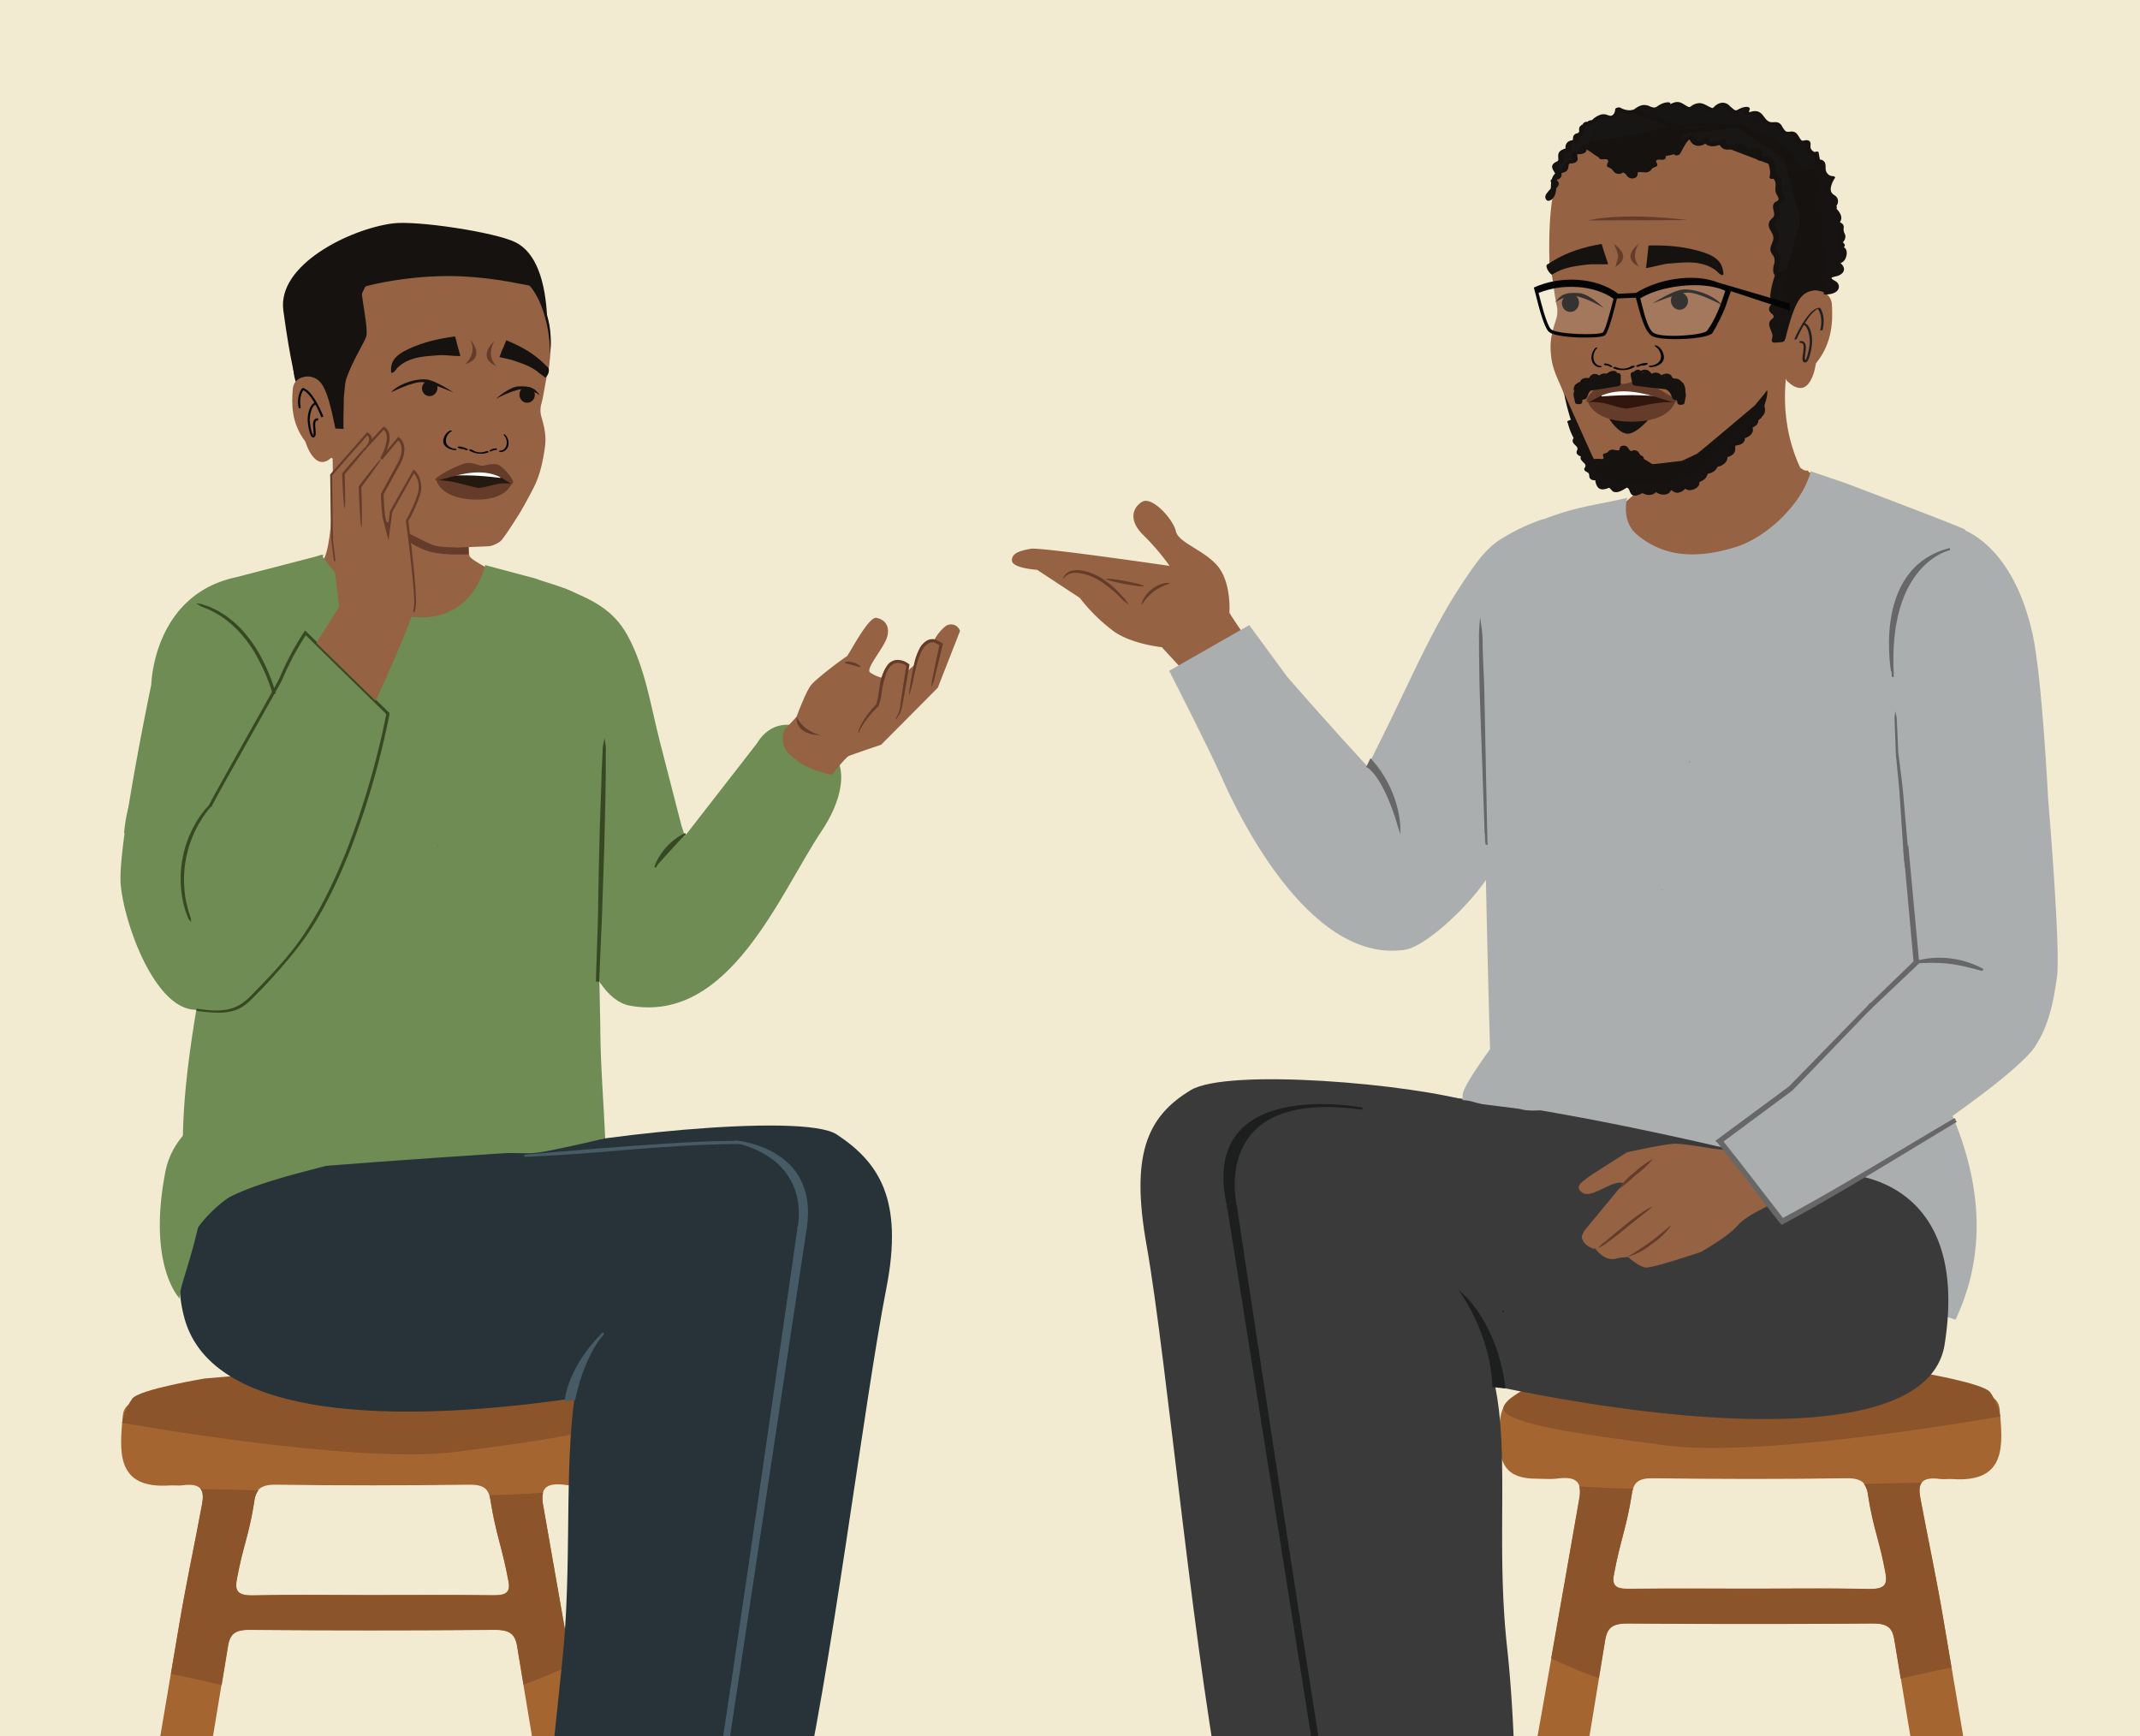 <svg id="Layer_1" data-name="Layer 1" xmlns="http://www.w3.org/2000/svg" xmlns:xlink="http://www.w3.org/1999/xlink" viewBox="0 0 1221.96 991.43"><rect x="0" y="0" width="1221.96" height="991.43" fill="#808080" stroke="none"/><defs><style>.cls-1,.cls-11,.cls-25{fill:none;}.cls-2{clip-path:url(#clip-path);}.cls-3{fill:#f2ebd1;}.cls-4{fill:#956243;}.cls-5{fill:#653c2a;}.cls-6{fill:#6e8c53;}.cls-7{fill:#374923;stroke:#374923;}.cls-11,.cls-20,.cls-22,.cls-24,.cls-25,.cls-7{stroke-miterlimit:10;}.cls-20,.cls-22,.cls-24,.cls-7{stroke-width:1.19px;}.cls-8{fill:#f8e494;opacity:0.51;}.cls-9{fill:#151210;}.cls-10{fill:#010101;}.cls-11{stroke:#010101;stroke-width:1.2px;}.cls-12{fill:#24180f;}.cls-13,.cls-34{fill:#fff;}.cls-14{fill:#653c29;}.cls-15{fill:#a56530;}.cls-16{fill:#8c542a;}.cls-17{fill:#513835;}.cls-18{fill:#745245;}.cls-19{fill:#273339;}.cls-20{fill:#465b65;stroke:#465b65;}.cls-21{fill:#abaeaf;}.cls-22{fill:#666766;stroke:#666766;}.cls-23{fill:#3a3a3a;}.cls-24{fill:#1d1e1e;stroke:#1d1e1e;}.cls-25{stroke:#132b3a;stroke-width:0.99px;}.cls-26{fill:#4163ae;}.cls-27{fill:#825639;}.cls-28{fill:#231f20;}.cls-29{fill:#161312;}.cls-30{fill:#171514;}.cls-31{fill:#181615;}.cls-32{fill:#191716;}.cls-33{fill:#040404;}.cls-34{opacity:0.14;}.cls-35{fill:#31160e;}</style><clipPath id="clip-path"><rect class="cls-1" width="1221.96" height="991.43"/></clipPath></defs><g class="cls-2"><polyline class="cls-3" points="1221.96 991.43 1221.96 0 0 0 0 991.43"/><path class="cls-4" d="M678.41,385.81l-15-16.27s-16.51-1.59-27.1-8.81a99.53,99.53,0,0,1-19.75-19.36l-24.36-16s-14.34-.88-14.39-5.38,5.4-5.59,10.69-6.64,79.37,9.78,79.37,9.78a135.76,135.76,0,0,0-15.08-17.66c-8.54-8.31-6.13-15.77-.49-19s17.68,10.13,19.14,16.88,16.87,10.89,24.32,20.46S702,349.88,702,349.88c2.46,4.16,9.5,14.26,9.5,14.26C711.21,365.07,678.41,385.81,678.41,385.81Z"/><path class="cls-5" d="M607.81,328.62a7.34,7.34,0,0,1,4.33-2.72c4.35-1,10.33.48,15.88,3.65A51.91,51.91,0,0,1,640.39,340a23.55,23.55,0,0,1,4.1,5.27,28.25,28.25,0,0,1-5-4.37,67.15,67.15,0,0,0-12.36-9.79c-5.26-3-10.93-4.52-14.77-3.93a7.53,7.53,0,0,0-4.06,2c-.79.76-1.1,1.27-1.19,1.3S607.12,329.66,607.81,328.62Z"/><path class="cls-5" d="M642.54,331.78c5.94,1.12,10.69,2.4,10.59,2.86s-5-.05-10.92-1.17-10.66-2.38-10.57-2.86S636.6,330.67,642.54,331.78Z"/><path class="cls-5" d="M658.78,337.73c-4.49,3.36-6.44,7.47-6.9,7.43s1-5,5.85-8.78,10.12-3.8,10-3.35C667.87,333.54,663.27,334.37,658.78,337.73Z"/><path class="cls-6" d="M312.81,489.9c.64-16.63,1.95-33.24,3.8-49.79,3.95-35.15-1.12-69.56,5.28-104.33C337.33,342.21,350,347.53,358.4,363c10,18.22,13.26,40.55,18.4,60.55l12.31,47.86c.18.72,2.12,5.79,1.64,6.41l41.4-53.25c7.25-12.32,20.64-14.07,31.83-5.17l8.07,6.42c14.5,11.52,7.62,33-2.71,48.39-24,35.68-52.67,110.55-109.8,100-25.34-4.69-37.49-66.12-43.74-91Z"/><path class="cls-7" d="M391.46,476.19a34.82,34.82,0,0,0-17.32,19"/><path class="cls-4" d="M454.58,433.54a14.53,14.53,0,0,1-6.81-7.36,14.2,14.2,0,0,1,.13-9.39l6.94-7.51s5.09-14,8.22-18,19.45-16.12,20.39-16.41,12.32-23,17-22.07,7.77,4.42,6.18,10.65-12.61,18.32-9.82,20.53a21.45,21.45,0,0,0,7.47,3.19s1.62-7.18,5.68-9.33,8.43,1.92,8.43,1.92l0,3.13,4.08-3.41s4.78-14.34,11-14a25.31,25.31,0,0,1,6.53-8,5.38,5.38,0,0,1,7.49,1.39,5.22,5.22,0,0,1,.69,1.4l-12.67,32.4-32.37,32.58s-14.69,4.9-18.45,6.43c-1.17.48-5,4.89-9.73,10.73a70.52,70.52,0,0,1-9.35-2.63,45.52,45.52,0,0,1-10.24-5.15A1.45,1.45,0,0,0,454.58,433.54Z"/><path class="cls-5" d="M486.78,379.77c-2.4-.68-4.41-1-4.43-1.45s2.2-.84,4.85-.1,4.36,2.23,4.12,2.57S489.19,380.44,486.78,379.77Z"/><path class="cls-5" d="M534,385.62c1.14-4.34,2.64-10.45,4.29-17.51l.16-.64-.58-.31a31.93,31.93,0,0,0-3.62-1.9,6.06,6.06,0,0,0-4.63.33,11,11,0,0,0-4.81,5.25,33.41,33.41,0,0,0-2.31,6c-1,3.9-1.63,7.41-2.15,10.37-1,6-1.42,9.67-1.18,9.68a63.54,63.54,0,0,0,2.43-9.42c.66-2.86,1.42-6.42,2.47-10.19a34,34,0,0,1,2.29-5.59,9.55,9.55,0,0,1,4-4.43,4.22,4.22,0,0,1,3.3-.28c1,.36,2.24,1.19,3.31,1.74l-.42-.94c-1.56,7.06-2.84,13.21-3.69,17.62a33.53,33.53,0,0,0-1,7.11A33,33,0,0,0,534,385.62Z"/><path class="cls-5" d="M492.67,414a54.8,54.8,0,0,1,8.9-10.72l.12-.13V403a33.36,33.36,0,0,0,1.44-5.38c.33-2,.51-3.83.93-5.83a55.75,55.75,0,0,1,1.57-6,13.58,13.58,0,0,1,2.91-5.43,5.63,5.63,0,0,1,4.64-1.85,9.39,9.39,0,0,1,4.72,1.84l-.31-.81c-1.45,9.16-2.65,17.12-3.42,22.77a16,16,0,0,1-1.8,6.3,12.5,12.5,0,0,0-1.05,2.18c.09.15.69-.46,1.55-1.79a14.76,14.76,0,0,0,2.36-6.36c1.09-5.62,2.5-13.55,4.06-22.75l0-.49-.4-.3a10.78,10.78,0,0,0-5.66-2.28,7.45,7.45,0,0,0-6.06,2.38c-6.08,7.9-4.55,17.13-7,23.34l.2-.29a49,49,0,0,0-8.63,11.44,19.17,19.17,0,0,0-1.48,3.64,9.39,9.39,0,0,0-.21,1.4C490.31,418.81,490.76,416.9,492.67,414Z"/><path class="cls-5" d="M454.84,409.28s2.9,7.67,13.68,10.55C468.52,419.83,454.29,420.15,454.84,409.28Z"/><polygon class="cls-8" points="129.98 330.96 125.75 344.19 112.06 344.19 123.13 352.36 118.9 365.59 129.98 357.42 141.05 365.59 136.82 352.36 147.9 344.19 134.21 344.19 129.98 330.96"/><path class="cls-4" d="M189.69,251.37s2.17,51.16-4.35,67.07c-1.58,3.87-26.57,20.38-26.57,20.38l68.77,27.86,94.35-21.33s-52.65-23.25-53.85-28,.75-37.39.75-37.39"/><path class="cls-5" d="M287.28,286.21c-3.07,4.37-5.91,8.92-9.17,13.16a.65.65,0,0,0-.09.19.59.59,0,0,0-.86.09c-2.29,2.85-6.6,4.3-8.63,7.35-1.74,2.62-.76,6.23-1,9.45-2.31.31-5.52.07-8.44.19-19.69-.79-19.16-3.92-45.86-19.89-8.36-5-6.4-11.54-8-12.77C232.26,283.88,259,285.57,287.28,286.21Z"/><path class="cls-9" d="M169.2,218.42s-3.52-12.18-7.42-41.19c-3.49-26,37.76-46.4,62.43-49.66,13.56-1.8,58.61,5,70.16,10.78s17.27,21.76,18.11,44.47c0,0-6.6-22.69-21-22.51-11.73.15-49.38-6.6-59.38-2.61s-32,12.33-33.84,47.88c-.5,9.7-17.47-.94-22.34,4.79S169.2,218.42,169.2,218.42Z"/><path class="cls-4" d="M187.73,260.48l-3-35.06L184,186.26,200,157l28.18-12.81L259.79,146s25.16,6.91,33.09,9.23,13.31,12.22,18.46,23.27,2.34,29.12,2.34,29.12c.21.63-.55,3.38-.69,3.95-1.77,7.25-2.42,13.6-3.86,19a13.36,13.36,0,0,0,0,7.39c2.81,9.57,2.66,13.63,1.74,19.42-1.25,7.89-2.89,14.6-6,20.76-3.26,6.53-7.34,13.57-8.17,14.95,0,0-9.08,14.59-11,16a16.21,16.21,0,0,1-6.11,2.79c-1.33.11-18.75.76-18.75.76l-8.07-.41a20.68,20.68,0,0,1-7.91-2c-6.72-3.21-25.89-12.8-31.09-16.67-7-5.21-15-26.28-15-26.28"/><path class="cls-9" d="M196.31,226.93c.06,3-.38,15-.13,18l-15.62-.8c-4.38-10.5-9.66-22.87-11.36-25.7-2.66-4.42-2.44-25.48-2.36-33.4v-1.71c.06-7.61,7.7-19.44,20.44-31.67,14-13.45,38.37-20.58,62-18.16,2.25.23,4.49.55,6.66.93,20.5,3.69,37.29,14.51,49.89,32.15,9.09,12.73,9.27,26.94,8.21,35.57a76.72,76.72,0,0,0-5.9-29.83C302.87,160.5,295.75,157,290.71,156a17,17,0,0,0-8.41.53c-5.05,1-12.36.05-17.62-.89-3.91-.71-7-1.49-7.86-1.7-2.6-1.93-6.54-3.41-11.41-4.28-11.3-2-27.83-.55-31.38,4.34-3.94,5.42-13,24.91-13.24,29.51"/><path class="cls-4" d="M189.19,261.3c-9.51,9-14.84-9.15-14.84-9.15-8.34-11-7.82-22.29-7.15-30s9.15-7.2,9.15-7.2c7.18,1.11,10.23,5.12,15.15,29.72"/><path class="cls-9" d="M306.14,163.75c-4.92-8.67-14.71-19.68-20.2-28-2.76-.37-16.47-1.24-19.35-1.47-29.31-2.4-69.42,12.89-73.64,23.42-2.62,6.56-2.52,42.91-1.38,46.26,3.14,9.2,4.05,21.12,4.05,21.12,1.76-13.56,12.11-28.34,13.52-33s-3.91-27-2.37-27.88,28.69-8,58.62-6.3a223.28,223.28,0,0,1,25.46,3C290.8,160.85,306.19,163.84,306.14,163.75Z"/><path class="cls-9" d="M247.74,218.42a4.68,4.68,0,0,0-5.09-.07,4.5,4.5,0,0,0-1.47,2.05,4.66,4.66,0,0,0,.89,4.31,4.34,4.34,0,0,0,4.93,1.13,4.8,4.8,0,0,0,2.65-5.46c-.09-.36-.5-1.14-1.91-2"/><path class="cls-9" d="M298.94,221.26a4.6,4.6,0,0,1,5,7.56,4.36,4.36,0,0,1-5,.62,4.81,4.81,0,0,1-2.08-5.7,4.3,4.3,0,0,1,2.15-2.48"/><path class="cls-9" d="M283.21,227.69s7.59-6.85,12.9-7.06c7.75-.32,9.64,1.52,12.19,5.19,0,0-4.86-3.95-10.32-3.58C292.77,222.6,283.21,227.69,283.21,227.69Z"/><path class="cls-9" d="M259,224.13s-10.59-7.19-15.89-7.51c-7.74-.46-17.13,3.79-19.75,7.42,0,0,12.4-6.31,17.84-5.84C246.41,218.65,259,224.13,259,224.13Z"/><path class="cls-9" d="M259.91,192.12l1.38,5.37c.35,1.37,1.24,4.45,1.58,5.81-4.65,0-9-.72-12-.48-5.83.48-11.9.57-17.32,2.91a19.67,19.67,0,0,0-6.69,4.38c-.6.62-2,3-3.22,2.79-.49-.09-.34-2.47-.33-2.71.32-4.81,3.65-7.64,8-9.91,8.94-4.61,18.55-6.86,28.52-8.16"/><path class="cls-9" d="M313.28,210.18,311,208c-6.22-6.23-13.74-10.37-21.84-13.68-.94,1.58-1.15,3.18-2.09,4.78-.71,1.22-1.21,3.54-1.92,4.76,4,.95,6,1.27,8.46,2.11,4.83,1.67,10,3.37,13.86,6.71.31.26,3.61,2.64,3.9,2.91A5.28,5.28,0,0,0,313.28,210.18Z"/><path class="cls-10" d="M277.49,257.74a8.6,8.6,0,0,1-8-.93c-.49-.34-2.19-.12-1.51.37a12.1,12.1,0,0,0,10.87,1.07c.29-.14.25-.37-.1-.51a1.9,1.9,0,0,0-1.29,0"/><path class="cls-10" d="M267.06,256.46a14.11,14.11,0,0,0-4.87-1.51,1.09,1.09,0,0,0-.76.21c-.15.12-.19.3,0,.42a5.28,5.28,0,0,0,2.67.77,1,1,0,0,0,.86-.29c.16-.23-.11-.39-.34-.4a4.22,4.22,0,0,1-2.15-.63c-.27.2-.52.41-.78.62A12.69,12.69,0,0,1,266,257a1,1,0,0,0,.9-.05c.19-.1.4-.35.13-.5"/><path class="cls-10" d="M260.29,256.34c-2-.16-4.29-1.16-5.19-2.75-1.36-2.39.2-6,2.77-7.32.27-.14.14-.36-.13-.43a1.52,1.52,0,0,0-1.07.17,7.13,7.13,0,0,0-3.58,6.29c.2,2,2,3.56,4.39,4.27a10.73,10.73,0,0,0,2.19.42c.3,0,.85,0,1-.28s-.11-.35-.39-.37"/><path class="cls-10" d="M281.19,256.89a.27.27,0,0,1,.27-.38,2.23,2.23,0,0,0,1.57-.44l.5.69a6.87,6.87,0,0,0-3.18,1,.54.54,0,0,1-.64-.13c-.12-.12-.24-.38,0-.5"/><path class="cls-10" d="M279.67,257.11a7.62,7.62,0,0,1,3.55-1.09.66.66,0,0,1,.52.28.28.28,0,0,1,0,.41"/><path class="cls-10" d="M285.31,257.37a4.08,4.08,0,0,0,3.59-2.29,6.1,6.1,0,0,0-1.22-6.63.24.24,0,0,1,.12-.42.75.75,0,0,1,.68.26A6.76,6.76,0,0,1,290.3,254a4.69,4.69,0,0,1-3.19,3.89,4.84,4.84,0,0,1-1.45.24c-.2,0-.55-.11-.63-.36s.1-.35.28-.35"/><path class="cls-11" d="M184.11,238.09c-6.47-15.75-11.19-15.91-11.19-15.91s-3.23,3.59-1.74,10.88"/><path class="cls-11" d="M181.65,239.49c-4.23-.48-1.07,7.48-2.26,9.33s-2.69-3.12-3.14-9.1c0,0,.09-8.07,4.12-9.49"/><path class="cls-12" d="M275,268.47c-7-.31-22.51,3.22-25.73,5.76,0,0,7.71,5.84,23.84,6.57s19.06-4.62,19.06-4.62S283.82,268.88,275,268.47Z"/><path class="cls-13" d="M255.93,271.55s8.31-.28,14.92,0,14.85,1.33,14.85,1.33S287,268,275,267.5,255.93,271.55,255.93,271.55Z"/><path class="cls-14" d="M273.18,278.63c-7.51-1.41-15.11-4.54-24-4.4,0,0,2,10.17,21,11s21.9-9.08,21.9-9.08C283.35,275.23,280.79,277.91,273.18,278.63Z"/><path class="cls-14" d="M283.38,265.1c-4-.47-6.57.92-8.3.84s-4.19-1.7-8.19-1.59c-3.75.11-19.95,8.48-18.24,9.73s14.26-4.85,26.25-4.31,16,7.41,17.82,6.31S287.1,265.54,283.38,265.1Z"/><path class="cls-6" d="M346.61,429.16c1-20.41,2.59-42.51,1.09-66.15a9.72,9.72,0,0,0-2.05-6.09,77,77,0,0,0-9.09-12.35c-7.78-8.07-20.76-10.52-31.11-14.33l-28.37-7.56c-12.18,44.55-65,36.44-93.54-5.94,0,0-28.59,10.64-56.44,23.13-5.6,2.52-14,8.4-21.44,14.94a7.71,7.71,0,0,1,1.7,5c0,10.1-3.36,19.09-7.57,28.15-4.5,9.68-8.6,19.32-12.15,29.38S81,437.42,77.54,447.43c-3.16,9.27-6,18.43-6.64,28.11L93.72,495l30.62,11.25c-4.15,32.75-21.07,99.66-19.85,151.36q.29,10.39.62,20.8c.14,4.12-10.63,28.63-8.38,32,2.13,3.18,20.07,1.57,24.08,2.94,43,14.62,157.09,14.78,157.09,14.78,18-2.2,32.87-3.46,48.8-11.11,11.29-5.42,13.48-8.74,19.61-13.8-2.87-14.78-.08-29.53-.47-44.54-.64-24.12-3-48.26-3.06-72.41,0-1.38-1.85-86.85-1.35-87.86a24,24,0,0,0,4.29-2.82c1.24-.94-.51-14-.53-16.08-.08-5.63,0-11.27.07-16.9C345.49,451.44,346,440.3,346.61,429.16Z"/><path class="cls-5" d="M282.21,194.81s-10.63,9.24,1.41,14.34C283.62,209.15,277.23,204.05,282.21,194.81Z"/><path class="cls-5" d="M268.53,193.9s9.57,10.34-3,14.11c0,0,7.22-6,3-14.11"/><path class="cls-7" d="M340.89,560.45c0-3.09,1.23-36.18,1.24-41,.12-10,.39-23.89.77-39.22s1-29.19,1.25-39.18c.2-4.77.41-8.77.54-11.86a21.18,21.18,0,0,1,.43-4.35,20.5,20.5,0,0,1,.19,4.36c0,3.1,0,7.1,0,11.87-.12,10.05-.39,23.91-.78,39.21s-1,29.19-1.24,39.21l-1.76,41"/><path class="cls-6" d="M170.76,386.09s-21,21.72-23.73,29.78a20.93,20.93,0,0,0,.64,14.88l-19.09,28.09,56.11-142.2-50.08,13c-47.23,10.21-48.22,61.25-48.22,61.25S67,483.23,68.93,505.11s18.87,69.62,41.64,71.42,54.89-23.15,72.77-56.42c18.68-34.78,35.51-93.41,35.51-93.41Z"/><path class="cls-7" d="M108,524.06c-.19-.48-.45-1.15-.75-1.89a25.58,25.58,0,0,1-1-3.06,34.61,34.61,0,0,1-1.09-4.14c-.11-.8-.34-1.57-.51-2.43s-.24-1.75-.37-2.68c-.3-1.84-.37-3.84-.5-5.94a63.31,63.31,0,0,1,4.94-26.65c.88-1.85,1.65-3.74,2.59-5.36.46-.81.87-1.62,1.32-2.35s.92-1.44,1.35-2.1a40.57,40.57,0,0,1,2.49-3.47,25.67,25.67,0,0,1,2.06-2.49l1.38-1.5a4,4,0,0,1,.52-.48s-.11.23-.4.59l-1.26,1.6a26.59,26.59,0,0,0-1.95,2.53c-.72,1.05-1.59,2.16-2.38,3.53l-1.3,2.09c-.44.73-.81,1.55-1.25,2.35-.92,1.62-1.66,3.44-2.51,5.34a65,65,0,0,0-4.88,26.36c.11,2.07.14,4,.42,5.87.12.92.17,1.83.33,2.66s.26,1.65.45,2.43c.29,1.53.73,2.9,1,4.11a30.09,30.09,0,0,0,.9,3.08,18.53,18.53,0,0,1,.61,1.93,2.33,2.33,0,0,1,.17.69A2.57,2.57,0,0,1,108,524.06Z"/><path class="cls-7" d="M156.73,395.5a105,105,0,0,0-10.41-24,75.76,75.76,0,0,0-10-12.95,58.81,58.81,0,0,0-5.39-4.71c-.89-.68-1.74-1.36-2.59-1.95l-2.55-1.58a33.87,33.87,0,0,0-4.54-2.39c-.69-.32-1.31-.66-1.92-.89l-1.66-.59-2.34-.78a3.25,3.25,0,0,0-.77-.22,2.87,2.87,0,0,0,.77.37l2.27.92,1.64.64c.58.25,1.19.6,1.86.94a35.62,35.62,0,0,1,4.44,2.47l2.5,1.61c.84.59,1.62,1.29,2.54,2a63.51,63.51,0,0,1,5.27,4.71,76.66,76.66,0,0,1,9.85,12.84,112.12,112.12,0,0,1,10.51,23.93C156.38,395.74,156.54,395.6,156.73,395.5Z"/><path class="cls-7" d="M221.68,407.25l-47.14-46.09-.25-.24-.18.27A164.2,164.2,0,0,0,160,387.78c-.69,1.8-39.59,70.29-40.09,72.2a4,4,0,0,1,.47.11c.54-1.9,39.47-70.38,40.2-72.18a162.78,162.78,0,0,1,13.91-26.13l46.72,45.77c-.5,2.64-1.06,5.31-1.65,8a473.91,473.91,0,0,1-19.75,66.82c-7.61,19.75-16,36.69-24.53,49.53-8.79,13.76-20.53,25.8-31.87,37.39-4.32,4.41-9.09,7.24-15.3,8-5.28.69-10.64,0-15.92-.75A91.39,91.39,0,0,0,125,577.69c4.09-.08,8.52-.74,12.14-2.76s6.34-5.06,9.15-7.87c3-3,5.92-6.11,8.78-9.26,5.91-6.54,11.66-13.26,16.93-20.32,1.25-1.68,2.44-3.39,3.6-5.13,8.61-12.82,17.08-29.77,24.72-49.55a470.94,470.94,0,0,0,19.81-66.91c.6-2.76,1.17-5.5,1.69-8.24l0-.25Z"/><path class="cls-4" d="M239.68,277.68c.63,5.89-7.44,20.08-7.44,20.08s5.41,41.46,4.26,49.18-22,53.31-22,53.31l-33.84-33.09,13-20.65-4.56-38.24-.4-36.62L209.38,248a3.16,3.16,0,0,1,.56.33,3.56,3.56,0,0,1,.8,5l8.11-8.19c6.63,4.11-1.29,17.45-1.29,17.45L227.25,251c5.84,4.89.28,14.4.28,14.4l-9.44,17.18s.2,11.4,1.33,15.1,2,7.64,2,7.64l1.71-12.77,13-23S239.05,271.78,239.68,277.68Z"/><path class="cls-5" d="M240.46,277.13l-.09-1a16.23,16.23,0,0,0-1.16-4,10.13,10.13,0,0,0-2.48-3.55l-.58-.51-.41.71c-4.12,7.32-8.52,15-13,23l-.07.12V292c-.39,2.88-.8,5.94-1.2,9.07-.17-.63-.32-1.24-.49-1.86q-.34-1.38-.72-2.76a26.17,26.17,0,0,1-.46-2.79c-.45-3.72-.63-7.59-.73-11.47L224.69,272c.95-1.76,1.94-3.54,2.9-5.33.47-.89,1-1.78,1.48-2.75a23.68,23.68,0,0,0,1.14-2.93,14.07,14.07,0,0,0,.62-5.87,8.14,8.14,0,0,0-2.84-5.28l-.57-.46-.46.55-6.1,7.26a33.47,33.47,0,0,0,1.26-4.06,13.16,13.16,0,0,0,.24-5,6.3,6.3,0,0,0-2.82-4.31l-.51-.3-.39.43-6.38,6.9a6.45,6.45,0,0,0,0-.76,4.23,4.23,0,0,0-2.13-3l-.5-.29-.39.43-20.55,23.48-.16.18,0,.26c.21,13.16.42,25.4.6,36.6q.82,6.52,1.59,12.53c.28,0,.56.08.85.14l-1.5-12.61c-.13-11.12-.28-23.28-.43-36.35q9.58-10.9,20.08-22.8a2.76,2.76,0,0,1,1,1.69,4.67,4.67,0,0,1-.52,2.67l-2.41,4.6,3.49-3.76.22-.24.1.08c.07-.12.11-.25.17-.37l7.32-7.91a4.74,4.74,0,0,1,1.68,3,11.65,11.65,0,0,1-.23,4.44,32.26,32.26,0,0,1-3.45,8.68l1.18.84.14-.16.14.09c.13-.23.24-.47.37-.7l8.5-10.11a6.6,6.6,0,0,1,1.81,3.84,12.63,12.63,0,0,1-.57,5.25,19.88,19.88,0,0,1-1.06,2.78c-.41.89-.93,1.75-1.41,2.66q-1.47,2.7-2.92,5.34l-5.67,10.41-.09.18v.18c.13,4,.3,7.93.77,11.82a26.59,26.59,0,0,0,.5,2.92c.26.92.5,1.85.73,2.76.48,1.81.95,3.6,1.42,5.35l.93,3.51.47-3.56,0-.19h.16c0-.13-.07-.26-.1-.39.56-4.15,1.11-8.26,1.57-12l12.38-22.1a8.67,8.67,0,0,1,1.56,2.41,14.59,14.59,0,0,1,1.08,3.65,15.3,15.3,0,0,1-1,7.33,88.89,88.89,0,0,1-6.1,13.36l-.09.18,0,.34c1.77,13.43,3.23,25.71,4.16,36.58.25,2.72.49,5.34.5,7.87a20.12,20.12,0,0,1-.61,7.12.25.25,0,0,1,0,.07,7.57,7.57,0,0,1,.86.41l.09-.24a21.84,21.84,0,0,0,.74-7.42q-.12-3.82-.45-7.91c-.83-10.86-2.21-23.09-3.91-36.48a86,86,0,0,0,6.14-13.37,28,28,0,0,0,1.07-3.81,17.46,17.46,0,0,0,.24-2Z"/><path class="cls-5" d="M205.62,294.75c-.26-3.89-.53-9.24-.73-15.15l-.06-1.64,0-.25.17-.21c3.35-4.42,6.42-8.35,8.68-11.08s3.71-4.41,3.87-4.28a24,24,0,0,1-3.08,4.87c-2,2.92-5,6.94-8.31,11.37l.14-.46a11.07,11.07,0,0,0,.06,1.62c.2,5.93.32,11.29.31,15.18s-.11,6.28-.31,6.3S205.88,298.64,205.62,294.75Z"/><path class="cls-5" d="M196.09,284.61c-.25-3.55-.52-8.52-.74-14.06l0-.28.2-.22,1.14-1.34c3.88-4.53,7.45-8.57,10.09-11.46s4.36-4.6,4.51-4.47-1.27,2.09-3.71,5.15-5.94,7.15-9.78,11.72L196.62,271l.18-.51c.18,5.63.28,10.53.27,14.11a24.17,24.17,0,0,1-.29,5.76C196.58,290.36,196.35,288.16,196.09,284.61Z"/><path class="cls-15" d="M212.82,798.86q61.17,0,122.34,0c17.53,0,20.78,8.12,20.76,24.77,0,15.3-3.51,24.28-21.25,24.32-4,0-8.08.43-12-.08-11.74-1.56-14.1,2.69-12.56,11.58,15,86.64,29.67,167.37,44.65,254,1,5.9.09,8.24-8,8.34-20.25.24-20.66.64-23.47-15.59q-14.34-82.92-28-165.92c-1.21-7.52-4.34-9.8-13.47-9.72q-69.56.55-139.12,0c-8.9-.07-11.49,2.59-12.6,9.39-9.5,58.29-19.46,116.53-29,174.8-.89,5.43-3.61,7-10,7.15-20.86.31-21.43.45-18.75-15.89,9.72-59.26,19.82-118.47,29.85-177.69,4.26-25.18,8.51-44.4,13.16-69.53,1.43-7.76-.25-12.16-11.14-10.68-2.33.32-4.8-.09-7.18.07-31.28,2.16-28.73-19.7-26.92-39.92.71-7.84,9-9.69,18-9.64,41.58.2,83.15,5.06,124.73,5.06Zm-1,111.87c23.16,0,46.32-.17,69.47.11,7.09.08,10.26-1.19,9.05-7.73-3.73-20.23-7.12-26.42-10.34-46.7-1-6.15-3.57-8.75-12-8.65-36.73.46-73.47.52-110.19,0-9.11-.14-11.63,2.71-12.65,9.22-3.08,19.64-6.37,25.18-10,44.75-1.27,6.77.58,9.39,9.56,9.19C167.11,910.41,189.48,910.73,211.84,910.73Z"/><path class="cls-16" d="M102.23,928.43l-4.65,27.41c9.71,1.87,19.37,4.07,29,6.36,1.21-7.38,2.44-14.76,3.64-22.15,1.11-6.8,3.7-9.46,12.6-9.38q69.55.57,139.12,0c9.13-.07,12.26,2.2,13.48,9.72q1.74,10.75,3.52,21.49a267.53,267.53,0,0,0,27.23-11.33c-5.29-29.94-10.6-60.1-16-91a16.73,16.73,0,0,1-.05-7.2q-9.51.63-19,1-5.85.23-11.69.35a18.13,18.13,0,0,1,.67,2.83c3.22,20.28,6.61,26.48,10.34,46.7,1.21,6.54-2,7.82-9.05,7.73-23.15-.28-46.31-.1-69.47-.1-22.36,0-44.73-.33-67.07.16-9,.19-10.84-2.42-9.57-9.2,3.64-19.57,6.93-25.11,10-44.74a12.46,12.46,0,0,1,2.28-6.09c-11-.33-22-.59-33-.72,1.5,1.89,1.55,4.87.85,8.66C110.74,884,106.49,903.25,102.23,928.43Z"/><path class="cls-16" d="M69.7,812.41s132.8,23.9,190.07,16.66,95.86-13.41,93.54-22.09-42.85-27.28-83.67-28.6S117,787.11,117,787.11s-37.56,6.18-41.5,11.53S69.7,812.41,69.7,812.41Z"/><path class="cls-17" d="M250.07,482.86a.55.55,0,0,1,.18,0c.05.23.16.47,0,.69Z"/><path class="cls-17" d="M265.25,549a.51.51,0,0,1-.16.09l-.1-.45Z"/><path class="cls-18" d="M304,470.74h-.25l.23-.15A.14.14,0,0,1,304,470.74Z"/><path class="cls-18" d="M269.38,478.51l.21-.18.09.12Z"/><path class="cls-18" d="M303.28,470.85l-.33.07A.22.22,0,0,1,303.28,470.85Z"/><path class="cls-18" d="M250.83,482.71a.18.18,0,0,1,.28-.06Z"/><path class="cls-19" d="M506.11,735.63c-12.74,64.92-31.83,222.56-50.64,301.58,0,0-84.12,15.22-92.16-2.83,0,0,4.59-159.39-19.44-257-21.15-86-72.95-111.24-51.35-117.64,34-10.07,165.58-25.06,185.34-11.92C501.58,663.54,516.14,684.49,506.11,735.63Z"/><path class="cls-19" d="M438.26,775.34c.81-5,1.88-10,3.15-14.87a210.42,210.42,0,0,1,11.38-32.29,223.37,223.37,0,0,1,16.67-30.92,189.94,189.94,0,0,1,14.15-19.21c-102.32-22.49-316.38-11.34-316.38-11.34s-80,19-61.95,85.8c23.88,88.58,252.76,45.55,331.86,23.16Z"/><path class="cls-19" d="M456,701.06a139.57,139.57,0,0,0-28.15,2.7,73,73,0,0,0,2.37-13.59q-2.7-2.42-5.66-4.9a183,183,0,0,0-26,14.09,223.18,223.18,0,0,0-27.54,21,199.76,199.76,0,0,0-23.18,24.32q-3,3.74-5.75,7.64l.88.14c-26.46,40.82-14,119.86-21.79,194.79-6.81,65.8-7.6,74-13.86,108.82,9.88,16.5,96.37,11,96.37,11C421.79,966,456,701.06,456,701.06Z"/><path class="cls-20" d="M403.63,1056.06c15.9-100.61,52.35-355,52.35-355h4.13l-53.55,354.82Z"/><path class="cls-19" d="M460.11,701.06s8-43.77-28.24-47.71c-37.68-4.11-254.61,13-254.61,13l282.85,34.69"/><path class="cls-20" d="M456,701.06s9.39-38.26-36.58-49.31c0,0,47.56,3.12,40.71,49.31Z"/><path class="cls-4" d="M1021.37,206.44s-7.83,29.61,6.41,60.26c1.36,2.95,22.3,8.07,22.3,8.07l-30.69,9.54c-17.23,3.71-55.62,3.08-72.14-2.4l-13.77-8.09s17.56-3.6,18.46-7.32-1.84-31.94-1.84-31.94"/><path class="cls-4" d="M947.75,269.64l84.71-.94,8.55,29s-22.34,18.72-24.63,19.59-54.93,11-54.93,11-58.52-21.11-57.72-21S947.75,269.64,947.75,269.64Z"/><path class="cls-21" d="M846.06,360.6l18.66-56.38A155.06,155.06,0,0,1,896,291.59c10.63-3,26.83-5.61,33.15-7.34-1.94,8.32-.18,16,5.35,20.8a47.13,47.13,0,0,0,27.71,11.37c9.74.65,19.68-1.19,29-4.09,17.38-5.43,38-24.49,42.73-43.22l19.14,6.48s60.42,22.81,68.63,26.58-29.08,224.3-29.08,224.3l15.3,93.6c1.56,9,39.57,68.39,8.67,133.47,0,0-177.92-58.65-197.34-59.72-22.56-1.23-58.55-2.86-63.84-14S846.06,360.6,846.06,360.6Z"/><path class="cls-21" d="M801.87,542.33c-25.6,2.58-28.41-41-45-60.67,6.19-5.81,10-16.56,13.82-23.93,7.79-15,15.28-30.11,22.71-45.27,9.32-19,18-38.36,28.14-56.95a297.41,297.41,0,0,1,16.67-27.27c5.2-7.49,10.27-14.76,17.93-19.83a111.34,111.34,0,0,1,25.13-12.05l39.52,86.94S893.18,443.11,871.33,456c-.82.48-17.13,22.93-18.11,23.43C868.68,488.35,818.88,540.61,801.87,542.33Z"/><path class="cls-21" d="M713.33,356.94l21.73,29.57s56.85,65.4,71.67,77.05c-1.44,3.68-2.91,7.33-4.42,11-8.64,20.74-.44,67.79-.44,67.79-55.61,8.08-96.86-81.72-104.2-98.3-8-18-30.08-61-30.08-61Z"/><path class="cls-22" d="M848.8,481c-.38,0-.14-6-.52-6-.29-11.37-2.79-78.07-2.93-86.8-.12-9.35-.23-17-.2-22.16a79.19,79.19,0,0,1,.18-8.16,65.06,65.06,0,0,1,.67,8.14c0,5.67.36,13,.79,22.19.29,8.73,1.66,82.17,2,93.54C848.6,481.69,849,481,848.8,481Z"/><path class="cls-15" d="M999.08,800.05c41.58,0,83.15-4.86,124.73-5.06,9,0,17.32,1.8,18,9.65,1.81,20.22,4.36,42.07-26.92,39.91-2.38-.16-4.85.25-7.18-.06-10.9-1.49-12.58,2.91-11.14,10.67,4.65,25.13,8.9,44.35,13.16,69.54,10,59.22,20.13,118.43,29.85,177.68,2.68,16.35,2.11,16.2-18.76,15.89-6.44-.1-9.15-1.71-10-7.14-9.59-58.28-19.55-116.52-29.06-174.81-1.11-6.8-3.69-9.46-12.59-9.38q-69.56.57-139.12,0c-9.14-.07-12.26,2.2-13.48,9.72q-13.45,83-27.95,165.92c-2.81,16.23-3.23,15.83-23.47,15.59-8.11-.1-9-2.43-8-8.34,15-86.65,29.63-167.37,44.65-254,1.54-8.88-.82-13.13-12.56-11.58-3.9.51-8,.09-12,.08-17.74,0-21.23-9-21.25-24.32,0-16.64,3.23-24.76,20.76-24.77q61.17,0,122.34,0Zm68.05,107.19c9,.2,10.84-2.42,9.57-9.19-3.64-19.57-6.93-25.11-10-44.74-1-6.51-3.54-9.37-12.65-9.23-36.72.55-73.47.49-110.19,0-8.4-.1-11,2.5-12,8.65-3.22,20.28-6.61,26.47-10.34,46.7-1.21,6.54,2,7.82,9.05,7.73,23.15-.28,46.31-.1,69.47-.1C1022.42,907.09,1044.79,906.76,1067.13,907.24Z"/><path class="cls-23" d="M654.7,711c11.62,65,28.25,248.63,45.85,327.85,0,0,82.11,2.77,91-15.06,0,0,98.25-379.57,50.2-394.21C806.38,618.8,701.08,609.76,680,622.43,654.65,637.63,645.56,659.78,654.7,711Z"/><path class="cls-16" d="M1109.67,924.78l4.65,27.42c-9.72,1.86-19.37,4.06-29,6.35q-1.82-11.07-3.65-22.14c-1.11-6.81-3.69-9.46-12.59-9.39q-69.55.57-139.12,0c-9.14-.07-12.26,2.21-13.48,9.73-1.16,7.16-2.35,14.32-3.52,21.48a267.53,267.53,0,0,1-27.23-11.33c5.29-29.94,10.6-60.09,16-91a16.84,16.84,0,0,0,.05-7.19q9.51.62,19,1,5.85.21,11.69.34a18.41,18.41,0,0,0-.67,2.83c-3.22,20.29-6.61,26.48-10.34,46.7-1.21,6.55,2,7.82,9,7.73,23.15-.28,46.31-.1,69.47-.1,22.36,0,44.73-.33,67.07.16,9,.19,10.84-2.42,9.57-9.2-3.64-19.56-6.93-25.1-10-44.74a12.46,12.46,0,0,0-2.28-6.09c11-.33,22-.59,33-.72-1.5,1.89-1.55,4.87-.85,8.66C1101.15,880.38,1105.41,899.6,1109.67,924.78Z"/><path class="cls-16" d="M1142.2,808.76s-132.81,23.9-190.07,16.66S856.27,812,858.59,803.34s42.85-27.29,83.66-28.61,152.69,8.73,152.69,8.73,37.56,6.18,41.49,11.53S1142.2,808.76,1142.2,808.76Z"/><path class="cls-17" d="M654.09,681.5a.41.41,0,0,0,.18,0v-.47Z"/><path class="cls-23" d="M752.57,763.71c-.43-5.45-1.16-10.87-2.09-16.23a226.38,226.38,0,0,0-9.39-35.62,240.51,240.51,0,0,0-15.16-34.61,204.41,204.41,0,0,0-13.48-21.82c111.28-15.38,339.1,14.89,339.1,14.89s74.33-.59,58.85,97.36c-12.79,80.92-274.05,27.26-356.66-3.52Z"/><path class="cls-23" d="M705.71,689a157,157,0,0,1,30.17,2.75,71.41,71.41,0,0,1-2.53-13.85c1.92-1.64,3.95-3.31,6.06-5a200.61,200.61,0,0,1,27.92,14.38,239,239,0,0,1,29.53,21.41,209.38,209.38,0,0,1,24.85,24.8c2.13,2.54,14.4,5.14,16.38,7.8-.32,0,2.07,15.46,1.76,15.5,28.37,41.64,12.33,106.88,20.66,183.32,6.1,56.06,4.64,115.12,4.64,115.12-10.59,16.83-103.32,8.64-103.32,8.64C742.37,960.79,705.71,689,705.71,689Z"/><path class="cls-24" d="M761.83,1051.1C744.78,948.48,705.71,689,705.71,689h-4.44l57.42,361.91Z"/><path class="cls-25" d="M858.92,748.66l-.93.14"/><path class="cls-26" d="M886.83,926.15s.06,0,.09-.06S887,925.93,886.83,926.15Z"/><path class="cls-24" d="M856.06,791.84l2.86.31c-4.21-35-22.83-51.83-22.83-51.83s16,23.84,16.58,51.15Z"/><path class="cls-23" d="M712.17,671.15s-3.37-35.73,34.37-44.85c66-15.93,270.77,37.11,270.77,37.11l-305.14,7.74"/><path class="cls-27" d="M1024.67,216.42l0,.27A.39.39,0,0,0,1024.67,216.42Z"/><path class="cls-4" d="M959.27,271.67l-31.1-1.35-15.53-3.66c-1.58,0-8.35-16.15-9.42-18.2-3.3-6.37-7.61-14.72-9.62-21.63-2.16-7.4-6.74-13.84-7.8-22.74-.78-6.52-.78-11.08,2.73-21.68a15.12,15.12,0,0,0,.3-8.29c-1.37-6.11-1.84-13.26-3.49-21.45-.13-.64-.86-3.75-.61-4.45,0,0-1.25-34.13,4.9-46.3s15.28-17.72,24.17-20,35.07-.52,35.07-.52l36.21-5.07,30.69,15.54,15.44,37.87-2.46,43.85-4.82,39.16"/><path class="cls-9" d="M1018.49,170.3c-.2,3.39-4.49,20.26-4.88,23.57l17.33-.23c5.3-11.59,11.66-25.23,13.66-28.33,3.13-4.84-5.6-29-5.36-37.91l0-1.91c.26-8.53-7.71-22.11-21.32-36.35-23.41-24.5-22.24-24.76-58.6-22.39-2.5.16-5,.42-7.41.77-22.87,3.26-41.94,2.79-56.64,22-10.6,13.88-2.53-3.59-1.71,6.13.75-19.16-3-3.39-1-5.63,11.56-13.1,17.13,1,22.75.2a18.78,18.78,0,0,1,9.3,1c5.55,1.3,10.9.62,16.76-.22,4.38-.63,15.44-3.08,16.38-3.28,3-2,.48-13.61,5.91-14.38,12.61-1.8,29.79,3.92,35.85,6.82,7.17,3.43,24.31,10.88,21.79,30.36"/><path class="cls-9" d="M916,262.53a1.56,1.56,0,0,0,.59-.22c3.31-2.21,3.57-3.45,5.19-3.84a9.45,9.45,0,0,1,1.73-.38c4.67-.65,7.51-1.13,20,6.94.25.16,16.64-1.88,17-1.91l8.47-4c1.42-.88,33.2-27.75,33.2-27.75.48-.9,6.23-7.3,6.46-8.16l.3-.15.21-.08c0,.06,0,.13,0,.17a5.34,5.34,0,0,1,0,1.13,18.74,18.74,0,0,1-.9,4.74c-.74,2.38-1.17,4.8-1.82,7.18-.24.85-.51,1.68-.8,2.49-3.62,2.26-26.71,31.45-39.83,38a57.86,57.86,0,0,1-10.68,1.56c-13.42,1.09-26.38,1-39.57-2.9a11.92,11.92,0,0,1-7.59-6.76c-3.92-9.24-12.56-29.79-14.66-43.58,3.63,8,11.29,25.14,16.56,36.81.16.35,5.26.65,5.68.78"/><path class="cls-4" d="M1020.07,217.18c13.95,13.87,16.82-9.64,16.82-9.64,9.7-12,9.6-24.63,9.18-33.3s-9.85-8.46-9.85-8.46c-8,.95-11.54,5.32-18,32.68"/><path class="cls-9" d="M920.45,82.54c13-.11,47.23-8.92,64.89-9.89,7.31-.4,31.42,18.1,34.54,22.29,7.15,9.6-9.75,31.37,2.47,61.9,4,10.09,10-7.46,15.12-.83s7.13,9.3,7.13,9.3c4.09-29.09,4-28.07-2.13-56.88s-36.91-41.55-51.87-44.09-63,1.84-76.07,7.84"/><path class="cls-28" d="M1026,193.45a71.34,71.34,0,0,1,5.86-10.85,24.13,24.13,0,0,1,4.38-5.12,10.08,10.08,0,0,1,1.41-1l.25-.12c.09-.05.24-.11.14-.06l.21-.08s-.13.06,0,0-.06.09,0,0,.3,0-.07,0c.24,0-.27,0-.26,0s.69,1.13.75,1.27c1.66,3.42,1.56,7.44.71,11.06-.07.31,1.26.11,1.34-.23.83-3.56,1-7.45-.54-10.86-.2-.45-.52-1.39-1-1.68a1,1,0,0,0-.69,0c-2.88.45-5.2,3.28-6.83,5.43a64.86,64.86,0,0,0-7.08,12.55c-.1.23,1.18.12,1.34-.23Z"/><path class="cls-28" d="M1028,195.76c4.72-.23-1.4,11.51,2.8,11.18,1.1-.09,1.67-1.31,2-2.19a28.07,28.07,0,0,0,1.53-5.91,21.14,21.14,0,0,0,.19-7c-.41-2.86-1.37-6.32-4.27-7.56-.57-.25-1.57.58-.78.92,2.39,1,3.2,4.07,3.6,6.4a17.6,17.6,0,0,1,.19,5.37,37.56,37.56,0,0,1-1.33,6.37,10.49,10.49,0,0,1-.78,2c-.07.13-.37.43-.37.55s-.07,0-.08.08c.32.05.4,0,.26-.08l-.08-.11c0-.35-.26-.72-.28-1.11a10.39,10.39,0,0,1,.09-1.58c.13-1.23.34-2.45.43-3.68.18-2.3-.19-4.8-3-4.66-.77,0-1,1-.12,1Z"/><path class="cls-9" d="M956.5,167.24c2-1.07,4.32-.2,5.64.95a5.09,5.09,0,0,1,1.54,2.36,5.25,5.25,0,0,1-1.16,4.79A4.78,4.78,0,0,1,957,176.4a5.41,5.41,0,0,1-2.7-6.23,4.82,4.82,0,0,1,2.2-2.93"/><path class="cls-9" d="M899.1,168.42c-2-1-4.33-.08-5.61,1.1a5.08,5.08,0,0,0-1.49,2.4,5.3,5.3,0,0,0,1.29,4.76,4.78,4.78,0,0,0,5.55.91,5.41,5.41,0,0,0,2.53-6.3,4.77,4.77,0,0,0-2.27-2.87"/><path class="cls-9" d="M915.76,175.82s-8.13-8-14-8.46c-8.57-.68-10.74,1.3-13.72,5.31,0,0,5.55-4.22,11.58-3.58C905.37,169.71,915.76,175.82,915.76,175.82Z"/><path class="cls-9" d="M943.53,173.34s11.9-7.82,17.78-8.05c8.59-.34,18.9,4.64,21.72,8.77,0,0-13.6-7.36-19.64-7C957.61,167.49,943.53,173.34,943.53,173.34Z"/><path class="cls-9" d="M941.3,140.19c-.21,2.05-.42,4.12-.62,6.18-.16,1.58-.62,5.15-.77,6.72,5-.82,9.64-2.34,12.86-2.57,6.38-.47,13-1.4,19.2.27a21.15,21.15,0,0,1,7.95,3.72c.74.58,2.68,3,3.93,2.54.52-.18,0-2.79-.09-3.06-1.12-5.28-5.18-7.85-10.29-9.61-10.42-3.59-21.18-4.45-32.17-4.19"/><path class="cls-9" d="M883.27,151.15l3.11-1.93c8.65-5.41,18.18-8.2,28.16-9.95.62,2,1.24,3.94,1.86,5.92.47,1.5,1.41,4.19,1.87,5.69-4.7.13-8.9-.18-11.85.18-5.86.71-12,1.38-17.34,4.14-.41.22-2.66,1.44-3.05,1.67C883.39,154.73,882.62,151.84,883.27,151.15Z"/><path class="cls-9" d="M940.92,240l-22.07-.86s5.31,8.58,10.7,8.51C932.91,247.62,937.37,243.88,940.92,240Z"/><path class="cls-10" d="M922.83,209.7a9.41,9.41,0,0,0,8.87-.7c.56-.36,2.43,0,1.65.48-3.31,2.18-8.81,2.46-12.08.74-.32-.17-.27-.42.14-.57a2.09,2.09,0,0,1,1.42,0"/><path class="cls-10" d="M934.44,208.72a15.24,15.24,0,0,1,5.45-1.49,1.24,1.24,0,0,1,.84.26c.16.15.2.35,0,.47a5.84,5.84,0,0,1-3,.76,1.13,1.13,0,0,1-.93-.37c-.17-.26.13-.43.38-.43a4.6,4.6,0,0,0,2.42-.62l.84.73a13.71,13.71,0,0,0-4.88,1.35,1.14,1.14,0,0,1-1-.1c-.2-.12-.42-.41-.12-.56"/><path class="cls-10" d="M941.94,208.86c2.22-.09,4.8-1.12,5.87-2.86,1.6-2.62,0-6.63-2.76-8.25-.3-.18-.15-.41.16-.48a1.73,1.73,0,0,1,1.18.23,7.91,7.91,0,0,1,3.7,7.14c-.31,2.28-2.4,3.9-5,4.6a11.8,11.8,0,0,1-2.45.38c-.33,0-.94-.08-1.1-.35s.13-.4.44-.41"/><path class="cls-10" d="M918.77,208.6a.3.3,0,0,0-.29-.43,2.53,2.53,0,0,1-1.72-.56l-.58.75a7.61,7.61,0,0,1,3.48,1.23.6.6,0,0,0,.71-.12c.14-.13.29-.42.07-.56"/><path class="cls-10" d="M920.44,208.91a8.37,8.37,0,0,0-3.89-1.37.74.74,0,0,0-.59.29.32.32,0,0,0,0,.46"/><path class="cls-10" d="M914.18,209a4.53,4.53,0,0,1-3.88-2.73,6.9,6.9,0,0,1,1.63-7.37.27.27,0,0,0-.11-.48.85.85,0,0,0-.77.26,7.68,7.68,0,0,0-2.26,6.28,5.23,5.23,0,0,0,3.38,4.48,4.91,4.91,0,0,0,1.6.33.78.78,0,0,0,.71-.37c.1-.28-.1-.4-.3-.4"/><path class="cls-9" d="M913.49,88a8.07,8.07,0,0,1,3.81-1.29l1.49-.47q6.57,0,13.15.32a9.26,9.26,0,0,1,3.19.56,2.1,2.1,0,0,1,.3.15c3.25-.1,6.5-.16,9.75-.14l1.48.41a8.94,8.94,0,0,1,3.81,1.13,1.29,1.29,0,0,1-.32,2.4c-1.33.42-3.3-.31-4.22.45s.91,2.09.31,3.08c-.38.63-1.56.82-2.33,1.26s-1.22,1.39-2.07,2a4.48,4.48,0,0,1-3.45.44c-1.23.09-2.88-.42-3.27.43a1.35,1.35,0,0,0,0,.72,2.5,2.5,0,0,1-1.88,2.27,4,4,0,0,1-3.46-.52c-.86-.65-1.16-1.65-2.08-2.26a6.16,6.16,0,0,0-1-.49,3.26,3.26,0,0,1-1.15.67,4,4,0,0,1-3.46-.52c-.85-.65-1.16-1.65-2.07-2.26s-1.94-.74-2.32-1.46c-.6-1.14,1.32-2.58.31-3.55s-2.89,0-4.22-.53A1.57,1.57,0,0,1,913.49,88Z"/><path class="cls-9" d="M941.37,266.92a6.63,6.63,0,0,1-3.16.8L937,268q-5.31-.4-10.59-1.13a7.55,7.55,0,0,1-2.54-.66l-.23-.14c-2.63-.13-5.26-.29-7.88-.53l-1.17-.42a7.37,7.37,0,0,1-3-1.17A1,1,0,0,1,912,262c1.1-.25,2.64.46,3.43-.09s-.6-1.74,0-2.51c.34-.47,1.3-.55,2-.86s1.08-1,1.81-1.45a3.6,3.6,0,0,1,2.8-.12c1,0,2.3.53,2.67-.14a1.24,1.24,0,0,0,.08-.58,2,2,0,0,1,1.66-1.7,3.23,3.23,0,0,1,2.76.64c.64.59.82,1.41,1.52,2a5.6,5.6,0,0,0,.75.47,2.58,2.58,0,0,1,1-.47,3.23,3.23,0,0,1,2.76.64c.65.59.83,1.41,1.53,2s1.51.73,1.77,1.33c.42,1-1.23,2-.47,2.85s2.32.22,3.37.7A1.27,1.27,0,0,1,941.37,266.92Z"/><path class="cls-29" d="M1042.89,167.1a8.24,8.24,0,0,0,3.88-.75,2.89,2.89,0,0,0,1.46-3.38c-.82-2-4.34-2.38-4.08-4.5,1.78-2,5.89-1.13,6.93-3.64.84-2-1.29-4-3.13-5.12,1.33-1.24.92-.1,2.68-.52s2.84-4.68,1.88-6.23c-1.09-1.75-1.73-.37-1-2.32,1.41-.4-1.63-1.67-.55-2.67a3.37,3.37,0,0,0,.91-4c-.9-1.53-.7-2.66-.63-4.44.06-1.52-2.88-1.85-2-3,1.68-2.19-.45-5.22-2.45-7.11,1.22-.78-.24-1.07.55-2.29a3.55,3.55,0,0,0,0-4.08,15.71,15.71,0,0,0-2.12-1.57c-2.8-2.35-1-6.89,1-10A5.23,5.23,0,0,1,1040.9,97c-.16-1.2.11-2.46-.29-3.6s-2-1.94-2.79-1"/><path class="cls-9" d="M1042.71,168.17c2.81-.09,7.4-1,7.32-4.73a3.74,3.74,0,0,0-1.92-2.87c-.65-.45-2.3-1.1-2.31-2.06,0,.19-.13.15.14,0a3.08,3.08,0,0,1,.65-.27c.65-.21,1.33-.33,2-.51a7,7,0,0,0,3.43-1.81c2.44-2.69-.53-5.62-2.79-7.07l.07,1.27c.77-.67-1.78-.14-.75.16a3.25,3.25,0,0,0,1,.1,4.61,4.61,0,0,0,2.48-.68,5.41,5.41,0,0,0,2.11-3.05,6.18,6.18,0,0,0,.16-3.73,3.31,3.31,0,0,0-1.16-1.57c-.17-.13-.39-.21-.56-.33.17.42.27.47.3.13s.14-.43.22-.64l-1,1c.9-.34,1.69-1.14,1.11-2.09a5.25,5.25,0,0,0-.71-.85.87.87,0,0,1-.2-.31c0-.15-.06-.1-.1.13a2.44,2.44,0,0,0,.35-.37,4.48,4.48,0,0,0,1.17-3.51,14,14,0,0,0-.8-2,6.39,6.39,0,0,1-.18-2.22,2.72,2.72,0,0,0-1-2.74c-.2-.16-.89-.48-1-.72s.16-.42.31-.75c1.28-2.67-1-5.56-2.84-7.32l-.45,1.32c.59-.45,1.15-1,1.09-1.75,0-.22-.19-.44-.19-.66s.33-.72.47-1a4,4,0,0,0-1.29-5,5.55,5.55,0,0,1-2.1-1.89,4.46,4.46,0,0,1-.32-2.55,13.85,13.85,0,0,1,2.28-5.48c.58-.92-.79-1.21-1.37-1.19a4,4,0,0,1-3.22-2c-.94-1.42-.56-3-.76-4.56-.38-3-3.9-3.76-6-1.86-.56.52-.27,1.18.37,1.41a2.5,2.5,0,0,0,2.32-.62q-1.26.14-.69.45a.93.93,0,0,1,.23.21c.1.29.3.53.39.84a12.4,12.4,0,0,1,.11,2.44,5.75,5.75,0,0,0,1,3.06,6.59,6.59,0,0,0,5.87,2.73l-1.37-1.19C1043,104,1041,108,1042.81,111c.91,1.54,3.37,2,3.52,3.93.08,1-.52,1.67-.79,2.59a2,2,0,0,0-.06,1c0,.12.07.23.11.35s.09.21.15-.09c-.34.25-.9.89-.45,1.32a9,9,0,0,1,2.81,4.19,2.66,2.66,0,0,1-.4,2.11,1.34,1.34,0,0,0-.1,1.45c.43.81,1.74,1,2,1.94a15.58,15.58,0,0,1,0,2.36,6.46,6.46,0,0,0,.73,2.38,2.47,2.47,0,0,1,0,2.26c-.31.6-1,1-1.15,1.68a1.56,1.56,0,0,0,.31,1.23c.08.12.68,1,.82,1-.21,0,1.18-1,.41-.72a1.32,1.32,0,0,0-.47.34,2.62,2.62,0,0,0-.48,1.06,1.13,1.13,0,0,0,.2,1.29c.3.29.66.38.93.72a2.56,2.56,0,0,1,.44,1.64,6.59,6.59,0,0,1-.41,2.11c-.12.34-.37.64-.48,1s-.35.17,0,.16a11.83,11.83,0,0,0-1.39-.15,4.45,4.45,0,0,0-2.38,1.27.77.77,0,0,0,.07,1.26c1.22.79,4.75,3.9,1.93,5-1.88.72-4.69.72-5.89,2.65s1.57,3.24,2.72,4c.87.59,1.62,1.38,1.15,2.5-.57,1.37-2.29,1.24-3.52,1.28-.63,0-1.75.49-1.82,1.23s.88.93,1.47.91Z"/><path class="cls-30" d="M1038.74,98.33c-.32-1.63-1.63-9.36-2-11a3.6,3.6,0,0,1-4.61-3.15c0-1.09.35-2.44-.52-3.1s-2.12.15-3.23.07c-2.45-.18-2.7-4.22-5-5.14-1.43-.57-3.12.33-4.57-.18-2.21-.78-2.49-4.15-4.61-5.14-1.46-.68-3.23.07-4.78-.4-3.35-1-4.39-6.06-7.88-6.18-1.28-.05-2.49.81-3.76.66-2.28-.25,1.18-2.59-1.08-3-2.08-.34-3.79,1.85-5.88,2-3.41.3-5.55-5.51-8.75-4.27-1.38.53-2.15,2.09-3.5,2.68-3.16,1.37-6.3-3.25-9.66-2.52-1.69.36-2.93,2-4.64,2.21-2.67.29-4.64-3.09-7.32-2.95-2.13.12-3.76,2.46-5.89,2.3-1.49-.12,2.22-1.71.74-2-2.51-.43-4.46,2.34-7,2.82-2.1.4-4.12-.87-6.18-1.44s-6.72,3.43-6.84,5.59"/><path class="cls-9" d="M1040.38,97.89c-.72-3.65-1.24-7.34-2-11-.12-.57-1.53-.28-1.81-.19-1,.32-2.31-1.16-2.62-2-.44-1.22.3-2.74-.48-3.83s-2.21-.85-3.31-.66c-.58.11-.83.26-1.34,0a3.73,3.73,0,0,1-1.09-1.27c-1.17-1.86-1.94-3.69-4.42-3.83-1.3-.07-2.79.58-3.89-.37a13,13,0,0,1-2-2.91,4.37,4.37,0,0,0-2.09-1.85c-1.51-.56-3.09.07-4.59-.33-2.12-.56-3.29-3-4.7-4.51-1.73-1.81-3.85-2-6.19-1.35-1,.27-1.46.48-1-.57.23-.59.56-1.23,0-1.73-.78-.7-2.36-.45-3.25-.25A15.64,15.64,0,0,0,992,62.8c-.76.4-1.25.18-2.05-.37a27.45,27.45,0,0,1-2.44-2.12,5.33,5.33,0,0,0-5.7-1.31A7.63,7.63,0,0,0,979,60.82a6.94,6.94,0,0,0-.78.75l-.27.2c.35,0,.38-.05.1-.05a5.1,5.1,0,0,1-1.61-.54c-2.14-1-4-2.48-6.49-2.27a8.47,8.47,0,0,0-3.82,1.37,5.65,5.65,0,0,1-1.48.93c.35-.07-.4-.14-.46-.16a5.24,5.24,0,0,1-.9-.42c-2.24-1.28-3.86-2.8-6.63-2.27a10.92,10.92,0,0,0-3.58,1.57,8.41,8.41,0,0,0-1,.59c0,.64.45.14.58,0,.36-.3,1.37-.92,1.13-1.52-.37-1-2.75-.46-3.39-.3a13,13,0,0,0-3.77,1.81,4,4,0,0,1-2,.91,7.59,7.59,0,0,1-2.59-.72A7.51,7.51,0,0,0,938,60a9.46,9.46,0,0,0-3.41,1.41c-1.7,1.07-4.13,3-4.36,5.17-.11,1,3.15.39,3.25-.51.19-1.84,2.21-3.58,3.72-4.41.34-.19.7-.22.16-.23a7.87,7.87,0,0,1,2.06.71,10,10,0,0,0,4.76.82,9.81,9.81,0,0,0,3.53-1.21c.61-.34,1.18-.74,1.78-1.1.29-.18,1.11-.49,1.18-.57.35-.44-.45.08-.28,0a3.17,3.17,0,0,0-.64.52c-.46.4-1,1-.24,1.35s2.34,0,3.2-.24c1.25-.41,2.23-1.38,3.44-1.79.92-.32,1.94.51,2.7,1a10.8,10.8,0,0,0,2.94,1.61,6.35,6.35,0,0,0,3.78-.25,8.77,8.77,0,0,0,1.6-.78A9.21,9.21,0,0,1,969,60.4c-.3.09.32.05.38.07a6.13,6.13,0,0,1,.83.26,10.94,10.94,0,0,1,1.46.71,21.86,21.86,0,0,0,2.94,1.48,6.75,6.75,0,0,0,6.78-1.61A11.06,11.06,0,0,1,982.79,60l-.57.13a.64.64,0,0,1,.24,0,3.08,3.08,0,0,0,.53.21,12,12,0,0,1,2.4,2c1.51,1.38,3.08,2.43,5.22,2.16a10.08,10.08,0,0,0,3.44-1.2c.45-.24,1.92-1.44,1.84-.32,0,.56-.61,1-.5,1.62.16.87,1.47.91,2.15.9,1.19,0,2.66-.94,3.78-.55a5.74,5.74,0,0,1,2.29,1.89c1.31,1.56,2.48,3.46,4.55,4.09,1.44.44,3-.17,4.4.26,1.11.34,1.72,1.46,2.26,2.4a6.3,6.3,0,0,0,2.26,2.66c1.37.72,2.74.26,4.18.28,2.53,0,2.8,3.49,4.55,4.75a4.44,4.44,0,0,0,3.48.4c.29,0,.6-.21.84-.07s.42.7.46,1.07c.07.73-.12,1.47,0,2.2.44,3,3.94,3.78,6.39,3l-1.81-.19c.72,3.65,1.24,7.34,2,11,.17.87,3.46.09,3.27-.87Z"/><path class="cls-31" d="M1005,77.3c12.29,5.22,17.26,9.79,23.09,21.92L957.62,72.33A62.9,62.9,0,0,1,973,71.13C986.34,72,992.65,72.08,1005,77.3Z"/><path class="cls-9" d="M1003.63,78.05c4.94,2.1,9.83,4.52,13.76,8.23s6.67,8.51,9,13.38l2.95-1.19-23.85-9.11-38-14.48-8.62-3.3-1.56,1.58a62.66,62.66,0,0,1,14.06-1.22c3.88.17,7.77.44,11.63.81a68.86,68.86,0,0,1,20.57,5.3,2.86,2.86,0,0,0,2.31-.34c.4-.24,1-.86.32-1.16a71.64,71.64,0,0,0-21.52-5.49c-4.06-.38-8.16-.69-12.23-.84a67.34,67.34,0,0,0-14.65,1.29c-.4.07-2.84,1.08-1.56,1.57l23.85,9.11,38,14.49,8.62,3.29c.52.2,3.44-.19,3-1.19-2.4-5-5.17-9.9-9.23-13.73s-9.11-6.34-14.18-8.5a2.82,2.82,0,0,0-2.31.33C1003.55,77.12,1002.92,77.74,1003.63,78.05Z"/><path class="cls-31" d="M903,75.55c.35-.15.7-.3,1-.47,1.71-.87,3.08-3.39,1.57-4.59,3.39,1.51,6-4.44,9.71-4.28a19.72,19.72,0,0,1,3.08.82,4.89,4.89,0,0,0,5.54-4.72,11.59,11.59,0,0,0,8.86,1.23l24.86,8.79c-11.07,2-22.38,5.91-33,7-5.11.51-10.31,1.19-14.93,3.45-3.36,1.65-7.61,2.5-11.06,4.26C900.08,83.18,901.49,79.35,903,75.55Z"/><path class="cls-9" d="M903.63,76.23a7.19,7.19,0,0,0,3.68-2.87,2.72,2.72,0,0,0-.22-3.51l-2.82,1.44a6.21,6.21,0,0,0,5.74-.92c.84-.57,1.61-1.24,2.39-1.88a5.11,5.11,0,0,1,2.08-1.34c1-.14,2.2.68,3.2.82a7.22,7.22,0,0,0,3.73-.52,6.21,6.21,0,0,0,4.12-5.34l-2.93,1A14,14,0,0,0,933,64.37l-1.52,0L953.23,72l3.08,1.09,1.53-1.71c-8.3,1.55-16.4,4-24.67,5.66-7.68,1.57-15.83,1.35-23.11,4.52-1.94.85-3.85,1.66-5.86,2.34a46.92,46.92,0,0,0-6.2,2.38l2.29.48c1.42-3.82,2.84-7.65,4.33-11.45.27-.7-1.06-.75-1.42-.71a2.2,2.2,0,0,0-1.86,1.12c-1.49,3.8-2.9,7.62-4.33,11.44-.38,1,1.94.66,2.29.48,3.31-1.64,7-2.41,10.33-3.91a38.83,38.83,0,0,1,10.84-3.11c3.79-.51,7.57-.84,11.34-1.57,4-.77,8-1.72,11.9-2.7,4.54-1.13,9.08-2.28,13.68-3.14a2.67,2.67,0,0,0,1.64-.76c.23-.29.37-.78-.11-.95l-24-8.48a6,6,0,0,0-1.55-.45,12.15,12.15,0,0,0-2,.33,9.28,9.28,0,0,1-1.9,0,10.66,10.66,0,0,1-4.24-1.42c-.64-.37-2.92,0-2.94,1,0,1.45-1,3.75-2.76,3.63-1-.07-2-.68-3-.82a6.54,6.54,0,0,0-2.71.23A12,12,0,0,0,909.66,68c-.63.52-1.87,2-2.79,1.67a2.61,2.61,0,0,0-2.13.21c-.34.18-1.18.77-.69,1.23,1.5,1.39-.43,3.17-1.72,3.73-.46.2-1.31.74-.87,1.33S903.13,76.45,903.63,76.23Z"/><path class="cls-5" d="M963.57,125.65s-34-4.7-57.29.21"/><path class="cls-29" d="M896.72,240.45a35.21,35.21,0,0,0,3.63,9.52c-1.22.36-.77,2.29.15,3.17s2.21,1.87,1.9,3.12c-.11.44-.41.81-.51,1.25-.31,1.37,1.35,2.28,2.69,2.68-.94.69-.21,2.21.68,3s2,1.71,1.69,2.83c-.17.56-.69,1-.7,1.57,0,1.21,2,1.26,2.57,2.3.36.59.17,1.36.31,2.05a2.22,2.22,0,0,0,3.35,1.26c.19,2.45,1.14,5.64,3.57,5.59,1.5,0,3-1.45,4.34-.79.84.41,1.18,1.46,2,2,2.59,1.79,6-3.7,8.62-1.9,1.39,1,1.26,3.49,2.84,4.08s2.9-1.18,4.49-1.3,3.43,1.67,5,.91c.68-.33,1.07-1.06,1.65-1.53,1.34-1.1,2.61.66,4.23,1.23,2.91,1,3.24-1.11,3.24-1.11.92-2,2.07-1.86,4-.69a4.91,4.91,0,0,0,2,1c1.81.14,2.75-2.85,4.55-2.63a6,6,0,0,1,1.78.9c2.16,1.09,5-1.79,3.85-4a5.11,5.11,0,0,0,5-5.36,4.59,4.59,0,0,0,5.87-3.85c3,.93,6.29-2.58,5.21-5.55a3.63,3.63,0,0,0,4.76-3.23c0-1.17-.45-2.66.53-3.28.64-.42,1.48-.1,2.25-.08a2.93,2.93,0,0,0,2.56-3.94c3,.84,5.87-3.28,4.11-5.83,2.34.6,4.56-2.64,3.19-4.65,3.23,0,5.56-4.29,3.82-7.05l-38.52,37.6-9.77,4.13S923.35,276,917,272.81,896.72,240.45,896.72,240.45Z"/><path class="cls-9" d="M895.09,240.89a36.15,36.15,0,0,0,3.63,9.52l.68-.68a2,2,0,0,0-1.37,2.35c.29,1.32,1.44,1.93,2.23,2.91a1.88,1.88,0,0,1,.27,2.17,2.11,2.11,0,0,0-.2,1.66c.45,1.14,1.85,1.67,2.91,2l-.15-.54c-1.73,1.66.72,3.25,1.71,4.42a1.69,1.69,0,0,1,.46,1.71c-.17.5-.58.86-.62,1.41-.06.76.52,1.17,1.12,1.5.82.45,1.53.75,1.65,1.77s.05,1.75.82,2.41c1.49,1.29,4,.68,5.51-.28l-2.9.37c.21,2.31,1,5.5,3.73,5.81a6.43,6.43,0,0,0,2.31-.23c.38-.1.76-.22,1.12-.35l.68-.27c.46-.2.26,0,.05-.07,1.19.57,1.54,2,2.88,2.4,2.56.71,5-1.15,7.11-2.31a4,4,0,0,1,.46-.24c-.16.06-.33-.09-.17.07s.52.27.73.48a3.5,3.5,0,0,1,.59,1c.5,1.07.81,2.41,2,2.89,1.42.55,3.16-.06,4.45-.69a9.34,9.34,0,0,0,.89-.46c.14-.09.54-.14.09-.11s.1.08.19.12a17.86,17.86,0,0,0,2.35.86,5.75,5.75,0,0,0,4.64-.93,6.13,6.13,0,0,0,.78-.75,4.9,4.9,0,0,0,.39-.43l-.61.11c-.72,0-.81.09-.27.23a8.93,8.93,0,0,0,1.89,1.11c2,1,5.52.88,6.72-1.33.07-.13.08-.28.14-.41s.57-.94.57-.93c.16.42-1.71-.13-1.17.38.11.11.47.17.63.25,1.54.73,2.41,1.79,4.24,1.54a6.75,6.75,0,0,0,3.91-2.19c.17-.17.59-.43.69-.63.28-.55-.92.65-.92.33,0,0,.52.31.58.35a4.08,4.08,0,0,0,2,.7c2.6.14,7-2.11,5.61-5.32l-2.69,1.12c3.69,0,7.93-2.3,7.73-6.48l-3,1.09c3.46,1.11,8.41-1.09,8.84-4.94l-3,1.09c3.75,1,9.57-2.18,8.18-6.64l-3,1.08a6.8,6.8,0,0,0,5.63-.93c1.74-1.11,2.16-2.59,2-4.55,0-.45.17-1,.12-1.4.26-.48-.12-.41-1.13.21l.39.05a5,5,0,0,0,.78.08,6.68,6.68,0,0,0,3.16-.74,3.6,3.6,0,0,0,2.1-4.33l-3,1.09c3.55.82,9.67-2.75,7.09-6.92l-3,1.08c2.89.56,8.32-2.1,6.17-5.72l-2.34,1.12a7.38,7.38,0,0,0,5.64-2.76,5,5,0,0,0,.52-5.42c-.46-.8-2.66.1-3.12.55l-17.31,16.89-20.71,20.21c-.06.06-.52.41-.51.5,0-.42.85-.41.33-.26a5.48,5.48,0,0,0-.56.23l-1.7.72-7.3,3.09,1.65-.44a256.34,256.34,0,0,1-31.48.38,33.56,33.56,0,0,1-7.2-1,9.18,9.18,0,0,1-4.3-3.32c-4.19-5-7.36-10.93-10.45-16.64-2.26-4.16-4.43-8.38-6.47-12.65-.4-.83-3.55.29-3.27.88,1.68,3.53,3.47,7,5.31,10.48a130.26,130.26,0,0,0,10.42,17.31c1.25,1.67,2.69,3.68,4.59,4.67a17.52,17.52,0,0,0,6.15,1.37,156.48,156.48,0,0,0,20.08.45q7.33-.15,14.67-.55a13.15,13.15,0,0,0,4.37-1.4c2.46-1,5-2,7.39-3.12a6.58,6.58,0,0,0,1.76-1.44l3.72-3.63,12.21-11.91,21.2-20.69.38-.37-3.12.55a4.25,4.25,0,0,1,.32,3.6,5.17,5.17,0,0,1-.88,1.59c-.19.22-.45.38-.63.6a1.81,1.81,0,0,1-.29.19c.38-.06.38-.08,0-.05s-2.68.54-2.33,1.12a2.61,2.61,0,0,1,.27,2.21,3,3,0,0,1-.92,1.43c-.37.24-.22.22.43-.08-.37-.07-3.41.39-3,1.08a3.29,3.29,0,0,1,.29,3,4,4,0,0,1-.79,1.32c-.15.17-.41.31-.53.5l-.18.11q.71-.12.09-.18c-.45-.1-3.28.27-3,1.09a2.51,2.51,0,0,1,0,1.92,5.81,5.81,0,0,1-.54.85c-.32.25-.32.29,0,.12s.34-.16-.14-.16A5.12,5.12,0,0,0,988.2,254c-.91.94-.39,2.27-.45,3.42a2.94,2.94,0,0,1-.63,1.71,2.14,2.14,0,0,1-.7.64c-.19.11-.15.1.14,0a2.48,2.48,0,0,1-.59-.17c-.48-.17-3.23.28-3,1.09a3.77,3.77,0,0,1-.31,3,4.31,4.31,0,0,1-1,1.2,2,2,0,0,1-.52.36c.32-.1-.26-.09-.44-.14-.71-.18-2.87.16-3,1.09a3.89,3.89,0,0,1-1.15,2.36,1.32,1.32,0,0,1-1.74.4c-.6-.19-3,.2-3,1.09a4.61,4.61,0,0,1-.64,2.64c-.29.49-1.06,1.59-1.7,1.59-.37,0-3,.39-2.69,1.13a2.35,2.35,0,0,1,.13,1.73c0,.16-.91,1.56-1,1.42l.52-.09a1.77,1.77,0,0,1-.63-.27c-.29-.16-.55-.38-.86-.53a3.26,3.26,0,0,0-1.71-.33,6,6,0,0,0-3.51,1.41c-.35.3-.66.65-1,1-.14.14-.5.36-.59.52,1.21-.08,1.41-.26.61-.54-.21-.14-.42-.28-.62-.43-2-1.34-5-1.84-6.8.28a3.91,3.91,0,0,0-.82,1.53,1.72,1.72,0,0,1-.23.28l.85-.38a6.05,6.05,0,0,1-.73-.2c-.78-.3-1.42-.86-2.16-1.23a4.35,4.35,0,0,0-3.45-.05,4.72,4.72,0,0,0-1.72,1.06c-.06.06-.77.85-.78.84.74-.14.83-.25.29-.35-.22-.07-.44-.16-.66-.25a6.48,6.48,0,0,0-3.75-.56,8.76,8.76,0,0,0-2.17.71c-.3.14-.59.31-.89.46-.91.47-.11,0-.12,0-.11-.19-.5-.41-.64-.62a5.45,5.45,0,0,1-.39-.76,13.84,13.84,0,0,0-.73-1.62A2.81,2.81,0,0,0,931,277c-2.42-.16-4.4,1.3-6.4,2.42a3.33,3.33,0,0,1-.46.24c.49-.18.24.09,0-.15a10.17,10.17,0,0,1-1.25-1.29c-1.1-1.33-2.63-1.27-4.2-.83a7.7,7.7,0,0,1-1.92.63c-.58,0-1.15-.75-1.43-1.19a9.08,9.08,0,0,1-1.17-4.11c-.07-.79-2.58.17-2.89.37,1.15-.75,1.2,0,.31-.53a1.73,1.73,0,0,1-.68-.83c-.26-.64,0-1.36-.26-2-.42-1.26-2-1.13-2.59-2.16-.36-.67.38-1.25.56-1.86a2,2,0,0,0-.45-1.84c-.62-.79-3.32-2.57-2.05-3.79.25-.24.16-.44-.14-.54-.86-.28-2.24-.83-2.4-1.87s.83-1.75.45-2.81a6.57,6.57,0,0,0-1.8-2.16,3.06,3.06,0,0,1-.79-1.22c0-.14-.29-1.18-.08-1.27s.83-.41.69-.68a36,36,0,0,1-3.63-9.52C898.19,239.27,894.9,240.08,895.09,240.89Z"/><path class="cls-32" d="M1017.79,172.33c-3.25-3.48,1.17-9.76-1.3-13.86a29.61,29.61,0,0,1-2-2.68c-1.32-2.82,1.31-6.27.24-9.2-.49-1.31-1.66-2.3-2-3.65-.71-2.58,1.74-5.08,1.56-7.75-.2-3-3.66-5.65-2.43-8.4.6-1.33,2.16-2.05,2.69-3.42.92-2.38-1.67-5.64.21-7.36.65-.59,1.66-.72,2.2-1.41,1.1-1.41-.59-3.23-1.22-4.9s-.08-3.66-.22-5.5-1.78-3.91-3.47-3.21c1.08-2.86-.4-10.78-3.41-10.55-1.49.12-3.42.78-4.16-.53-.52-.93.13-2.18-.29-3.16-1.09-2.5-5.39,1-7.49-.71a13.23,13.23,0,0,1-1.28-1.8c-1.07-1.28-3-1.25-4.65-.84s-3.25,1.09-4.88.73S983,81.69,984,80.39a12.82,12.82,0,0,1-5.5,2c-2,.07-4.1-1-4.57-3-.61,2.76-4.85,3.7-6.54,1.44-.67-.89-1.11-2.22-2.21-2.39a2.47,2.47,0,0,0-1.43.36c-2,1-4.83,7-6,8.91l1.3-12.24,34-3.65,27.3,17.85,9.2,36-13.32,48.88"/><path class="cls-9" d="M1019.3,171.63c-1.69-1.94-1-4.65-.68-6.95s.64-4.81-.63-6.91c-.7-1.16-1.88-2-2.13-3.38s.3-3,.58-4.36a7.2,7.2,0,0,0,0-3.88c-.51-1.41-1.88-2.49-2.1-4s.53-2.71,1-4a7.4,7.4,0,0,0,.56-4.09,12.36,12.36,0,0,0-1.48-3.32c-.58-1.07-1.42-2.44-1-3.7s1.77-1.91,2.43-3a5,5,0,0,0,.46-3.65c-.18-1-.78-2.37-.49-3.4.17-.61.62-.69,1.14-1a4.31,4.31,0,0,0,1.62-1.34c.89-1.37.24-2.76-.44-4a7.24,7.24,0,0,1-1-2.66,20.3,20.3,0,0,1,.08-2.7,5.83,5.83,0,0,0-1.2-4.28,3.88,3.88,0,0,0-4.21-1.11l1.84,1.19a12.69,12.69,0,0,0-.33-7.82,7,7,0,0,0-1.93-3.22,4.19,4.19,0,0,0-3.48-.67c-.57.08-1.42.39-1.8-.13-.49-.68,0-2-.19-2.82-.43-1.4-1.84-1.84-3.18-1.79s-2.52.65-3.81.7c-.63,0-.9-.2-1.26-.76A5.24,5.24,0,0,0,996,82.72c-1.82-1.11-4.18-.72-6.12-.18-1.05.29-2.5.93-3.53.32a1.68,1.68,0,0,1-.75-2.32c.85-1.26-1.63-1.38-2.26-1-1.42.76-3.07,1.79-4.74,1.71a3.24,3.24,0,0,1-3-2.27c-.44-1.45-3-.51-3.29.59a1.9,1.9,0,0,1-3.39.59c-.73-.89-1-2-2.16-2.52a4.25,4.25,0,0,0-3.76.34c-1.73.89-2.85,2.78-3.83,4.39s-1.91,3.49-2.9,5.22h3.2l1.3-12.24-1.82,1.27,29.88-3.19,4.16-.45-1.11-.22,22.06,14.42,4.45,2.9a4.41,4.41,0,0,0,.78.52c-1.22.68-.22-.82-.32-.35,0,.11.08.34.11.44l2.94,11.53,4.16,16.3,1.46,5.7c.13.52.24,1,.39,1.54s0,.4.07.15c-2.17,7.62-4.17,15.3-6.25,22.95l-4.35,16c-.86,3.14-1.85,6.28-2.58,9.45a4.12,4.12,0,0,1-.13.47c-.39,1.46,2.94,1.06,3.31-.29l8.67-31.81,4.28-15.74a3.68,3.68,0,0,0,.23-2.09c-.48-2-1-4.06-1.55-6.09L1024.31,98l-1.9-7.43a8.37,8.37,0,0,0-.33-1.31,2.21,2.21,0,0,0-1-.88l-15.35-10L997.63,73c-1.18-.78-2.83-2.37-4.33-2.33s-3,.32-4.51.48l-9.79,1-18.66,2-1.08.12c-.66.07-1.73.48-1.82,1.27l-1.29,12.24c-.18,1.67,2.71.87,3.21,0,1-1.78,1.92-3.62,3-5.36A15.52,15.52,0,0,1,964.17,80l.28-.26c.07-.07.37,0,.15-.17s.2.33.26.39a6.09,6.09,0,0,1,.52.8,5.09,5.09,0,0,0,5.4,2.41,5.64,5.64,0,0,0,4.81-3.9l-3.29.58a5.47,5.47,0,0,0,4.81,3.61c2.71.33,5.28-.9,7.6-2.15l-2.26-1a3.12,3.12,0,0,0,.93,4.14c1.6,1.3,3.81,1.08,5.69.62,1.65-.41,3.83-1.48,5.08.24a6.17,6.17,0,0,0,1.48,1.85,4.14,4.14,0,0,0,2,.57c1.47.08,2.8-.53,4.24-.68s.58,2.19.82,3c.48,1.67,2.4,1.9,3.87,1.78.37,0,.75-.1,1.12-.15.2,0,.78,0,.68-.08a2.34,2.34,0,0,1,.74.76,10,10,0,0,1,1.47,4.33,9.18,9.18,0,0,1-.09,4.17c-.39,1.13,1,1.48,1.83,1.2s1.51,2.11,1.56,2.73c.11,1.66-.36,3.32.09,5,.35,1.28,1.32,2.32,1.61,3.61s-1.63,1.58-2.39,2.45c-1.74,2,0,4.43-.11,6.67,0,1.3-1,1.92-1.82,2.8a4.36,4.36,0,0,0-1.3,3.42c.23,2.43,2.37,4.21,2.65,6.62.33,2.82-2.32,5.17-1.53,8.07.34,1.23,1.28,2.11,1.84,3.22a6.2,6.2,0,0,1,.08,4.25,13.24,13.24,0,0,0-.5,3.75,5.89,5.89,0,0,0,1.57,3.4,5.75,5.75,0,0,1,1.53,3.79,22.3,22.3,0,0,1-.4,3.82c-.39,2.54-.76,5.33,1.07,7.42.92,1.05,4-.22,3-1.4Z"/><path class="cls-29" d="M1017.49,194.63l-2.9.21a1.3,1.3,0,0,1-.87-.13c-.63-.41-.24-1.37,0-2.09.51-1.69-.37-3.43-1.05-5.05s-1.11-3.69.07-5c.62-.68,1.66-1.11,1.8-2,.18-1.2-1.28-1.88-2-2.81a3,3,0,0,1,1.46-4.51s-2-2.39-1.11-7,2.41-9.42,2.41-9.42l6.89-3.62Z"/><path class="cls-9" d="M1018.17,193.89a19.4,19.4,0,0,1-2.41.18c-.36,0-.52.11-.72-.27s.07-.73.13-1a5.62,5.62,0,0,0,0-3.42c-.61-2-2.74-5.1-.87-7,.62-.64,1.52-1.05,1.78-2a2.2,2.2,0,0,0-.94-2.18c-.7-.66-1.45-1.18-1.59-2.2a3,3,0,0,1,.51-2c.23-.29.66-.43,0-.22.31-.1,1.87-.58,1.38-1.18-1.55-1.89-1.36-5.06-.89-7.31.61-2.95,1.38-5.88,2.27-8.76l-.66.56,6.89-3.61-2.58,0-4.06,36.25-.57,5.13c-.11,1,3.14.34,3.24-.53l4-36.25.58-5.13c.11-1-2.2-.23-2.59,0l-4.42,2.32c-1.17.61-2.9,1.1-3.3,2.45a53.71,53.71,0,0,0-2.43,10.22,8.26,8.26,0,0,0,1.4,5.88l1.37-1.18c-2,.64-4.32,2.53-3.29,5,.47,1.11,1.76,1.54,2.27,2.58.63,1.3-1.28,2-1.86,2.94-1.74,2.7,1,5.58,1.28,8.24a7.66,7.66,0,0,1-.37,2.52,1.34,1.34,0,0,0,.38,1.42,2.78,2.78,0,0,0,1.73.28c1,0,1.93-.14,2.89-.22.61,0,1.84-.22,2.18-.81S1018.69,193.85,1018.17,193.89Z"/><path class="cls-32" d="M908.58,81.23c.36,1-1,1.69-2,1.77s-2.35.23-2.55,1.25c-.13.62.3,1.26.17,1.89-.38,1.91-4,.16-5.06,1.79-.8,1.23.7,3.28-.45,4.18-.54.43-1.31.24-2,.27a2.93,2.93,0,0,0-2.62,2.09c-.25.86-.1,1.86-.61,2.6-.62.89-1.86,1-2.85,1.4-2.6,1.11-3.3,4.46-3.45,7.32s-.27,6.12-2.48,7.9c-1.93-1.78.26-3.48,1.91-5.53a13.83,13.83,0,0,0,1.53-1.81,1.81,1.81,0,0,0-.12-2.2c-.3-.26-.73-.39-.89-.74-.48-1,1.41-1.2,2.31-1.85,1.13-.81.53-2.62-.28-3.77s-1.75-2.65-1-3.83,2.3-1.06,3-2.09-.12-2.77.25-4.13c.48-1.8,2.76-2.25,4.6-2.36a2.93,2.93,0,0,1,1.41-4.4c.7-.2,1.54-.16,2-.72.7-.83,0-2.38.88-3.06s1.88,0,2.64-.51c1.2-.81-.16-2.88.53-4.17.92-1.7,4.67-.89,4.55-2.83"/><path class="cls-9" d="M906.94,81.67c.15.66-.79.48-1.27.58a5.46,5.46,0,0,0-2.39,1A2,2,0,0,0,902.4,85a5.56,5.56,0,0,0,.2,1.4c.14.23-.69.24.32,0s.21-.11.06-.13a7.79,7.79,0,0,0-4,.6,2.82,2.82,0,0,0-1.64,3.33c0,.34.14.68.15,1a4.16,4.16,0,0,1,0,.54c-.15-.11,1-.06.39-.24A4.93,4.93,0,0,0,895,92a4.62,4.62,0,0,0-2.79,4c-.16,1.08-.43,1.15-1.37,1.46a7.82,7.82,0,0,0-2.38,1.19,7.19,7.19,0,0,0-2.36,3.64c-1.06,3.46.27,8.49-2.74,11.11l2.83-.37c-2.51-2.62,4.33-5.52,3.86-8.47a2.24,2.24,0,0,0-1-1.4.59.59,0,0,1-.38-.39q-.33.27,0,.12a4.18,4.18,0,0,1,.94-.41c1.26-.59,2.23-1.49,2.07-3-.17-1.66-1.59-2.71-2-4.25-.52-1.83,1.6-1.89,2.63-2.89,1.2-1.18.69-2.55.68-4,0-1.83,1.32-2,2.83-2.07.59-.05,2.34-.68,1.74-1.55s-.61-2.34.24-2.95c.24-.18.79-.17,1.11-.26a4.4,4.4,0,0,0,1.64-.8,2.44,2.44,0,0,0,.85-1.33,7.43,7.43,0,0,0,.18-1.69c-.13-.1-1,.16,0,.13a5,5,0,0,0,1-.12,3.86,3.86,0,0,0,1.83-.85,2.75,2.75,0,0,0,.66-2.68c-.1-.83-.32-1.66.5-2,1.39-.53,4.12-.7,4.14-2.74,0-1.35-3.26-.66-3.27.41,0,.27-.15.49,0,.37a4.82,4.82,0,0,1-1.32.33A5.83,5.83,0,0,0,902.35,72c-.83.88-.72,1.94-.58,3a5,5,0,0,0,.07.78,1.24,1.24,0,0,1-.06.43l.84-.28c-.17-.27-1.94.13-2.22.21a2.8,2.8,0,0,0-2.19,2.51c0,.32,0,.63-.07.94s.13.22,0,.31c-.48.29-1.31.29-1.85.55A3.78,3.78,0,0,0,894.5,86l1.75-1.54a9.39,9.39,0,0,0-5.15,1.61c-1.47,1.15-1.43,2.52-1.29,4.23.08.93.06,1.5-.79,1.92a6.08,6.08,0,0,0-2.18,1.45c-1.29,1.62-.1,3.28.81,4.74.36.58,1.15,1.92.69,2.64-.29.44-1.24.59-1.7.86s-1.19.78-1.21,1.47.63.89,1.08,1.39c.9,1-.3,2.1-.94,2.81s-1.26,1.43-1.87,2.17c-1.21,1.44-2,3-.51,4.56.67.7,2.23.15,2.83-.37,2.89-2.52,2.51-6.27,2.92-9.72.19-1.57.54-3.47,1.71-4.64s2.94-.93,4.05-2.14a4,4,0,0,0,.89-2.43A3,3,0,0,1,896,93.7c.3-.44.46-.38,1-.38,1.54,0,3.68-.59,3.84-2.4a11.62,11.62,0,0,0-.2-2,9.5,9.5,0,0,0,.09-1c0,.13-.74.09,0,.11a7.41,7.41,0,0,0,4.18-.79,2.08,2.08,0,0,0,1-1.85c0-.35-.36-1.22-.27-1.42s-.53.45,0,0c.1-.09.62-.07.73-.08,1.5-.2,4.26-1.12,3.82-3.11-.25-1.12-3.53-.3-3.27.88Z"/><path class="cls-33" d="M1022,177.3l-.07-4-40.7-11.93h0c-14.53-5.78-35.05-1.78-47,5.88l-10.48.51.1-.16c-12.17-9.11-32.44-10.54-48-3.42l.41,1.66h0c0,.1.11.34.19.69l.38,1.43c2.28,9.17,4.95,18.86,7.49,21.42,1.71,1.73,7.35,2.57,12,3,1.76.16,3.36.24,4.52.3,1.38,0,13.69.54,15.76-1.38s5.65-16.32,6.68-20.86l10.74-.48c1.35,3.54,4,18.77,9.27,21.88s32.08,2,34.58-1.8c1.77-2.69,6.87-12.38,8.21-17.37l2.27-6.42ZM915.35,189.82c-2.26,1.84-26.77,1.14-29.72-1.83-2.5-2.52-5.76-15.59-7-20.51v-.2c13.9-5.59,32.17-4.32,42.75,3.37-1.93,7.85-4.75,17.93-6,19.13Zm59.34-.93c-1.56,2.38-25,4.41-30.42,1.2-3.74-2.21-5.9-13.35-7.65-19.72,11.67-7.26,35.59-10.35,48.51-4.34-2.38,7.85-6,17.09-10.44,22.86Z"/><path class="cls-34" d="M915.09,189.57c1.29-1.2,4.12-11.28,6-19.13-10.58-7.69-28.84-9-42.75-3.37v.21c1.23,4.91,4.49,18,7,20.5,3,3,27.47,3.67,29.72,1.83Z"/><path class="cls-34" d="M974.69,188.89c4.68-6.3,8.06-15,10.44-22.86-12.92-6-36.84-2.92-48.51,4.34,1.75,6.37,3.91,17.51,7.65,19.72,5.39,3.21,28.86,1.18,30.42-1.2Z"/><path class="cls-5" d="M935.69,139.26s-10.67,7.72.32,13C936,152.24,930.87,147.29,935.69,139.26Z"/><path class="cls-5" d="M922.42,152.38c10.45-6.28-.88-13-.88-13s2.89,5.47,2.35,7.77S922.42,152.38,922.42,152.38Z"/><path class="cls-35" d="M927.08,222c8,0,25.8,4.69,29.37,7.67,0,0-9.19,6.06-27.85,6.05s-21.74-6.07-21.74-6.07S916.83,222,927.08,222Z"/><path class="cls-13" d="M948.87,226.37s-9.58-.74-17.21-.74-17.21.72-17.21.72-1.22-5.44,12.62-5.43S948.87,226.37,948.87,226.37Z"/><path class="cls-14" d="M928.59,233.32c8.74-1.18,17.67-4.26,27.86-3.65,0,0-2.87,11.14-24.8,11.13s-24.79-11.15-24.79-11.15C917.05,229.05,919.86,232.13,928.59,233.32Z"/><path class="cls-14" d="M917.54,217.85c4.61-.33,7.53,1.34,9.53,1.34s4.93-1.66,9.54-1.33c4.31.3,22.56,10.37,20.52,11.67s-16.19-6.09-30.06-6.09-18.84,7.38-20.88,6.07S913.23,218.15,917.54,217.85Z"/><path class="cls-9" d="M959.79,221c1.32,1.16,2.73,2.51,2.86,4.27a7.16,7.16,0,0,1-.22,1.9l-.6,2.91a1.08,1.08,0,0,1-.21.54,1.14,1.14,0,0,1-.57.28,4.62,4.62,0,0,1-2,.21,1.57,1.57,0,0,1-1.35-1.34,2.53,2.53,0,0,0-.05-.83c-.22-.5-.93-.44-1.45-.58-1.32-.34-1.6-2.06-2.19-3.3a7,7,0,0,0-4.23-3.38,13.42,13.42,0,0,1-2.63-1,2.69,2.69,0,0,1-1.45-2.26"/><path class="cls-9" d="M901.3,220.66c-1.3,1.19-2.69,2.55-2.79,4.32a6.76,6.76,0,0,0,.24,1.89l.64,2.9a1.09,1.09,0,0,0,.22.54,1.11,1.11,0,0,0,.58.27,4.6,4.6,0,0,0,2,.18,1.58,1.58,0,0,0,1.33-1.36,2.29,2.29,0,0,1,0-.83c.21-.51.92-.46,1.44-.6,1.32-.36,1.57-2.08,2.14-3.34a7,7,0,0,1,4.18-3.44,13.1,13.1,0,0,0,2.61-1,2.69,2.69,0,0,0,1.42-2.29"/><path class="cls-9" d="M960.23,218.06a4.59,4.59,0,0,0-3-1.85c-.67-.11-1.55.09-2.05-.41s-.62-1.06-1-1.49a3.58,3.58,0,0,0-3.43-.85,8.19,8.19,0,0,0-2,.72c-1.08.52.25,0,.29.13a8.81,8.81,0,0,1-.83-.45,4.3,4.3,0,0,0-2.82-1.12,5.62,5.62,0,0,0-1.92.5,4.21,4.21,0,0,0-.85.48l-.25.19c1-.12,1.21-.33.62-.61a7.42,7.42,0,0,0-1.29-1.34,2.93,2.93,0,0,0-1.56-.82,5.28,5.28,0,0,0-2.09.14c-.39.09-.77.28-1.16.37s-.23.21-.53-.26c-.55-.86-3.6.36-3.27.88.63,1,1.86,1,2.94.85a8.41,8.41,0,0,0,.87-.19c.19-.05,1-.47,1.16-.41,0,0,.57.59.57.59.27.26.49.55.75.82a3.41,3.41,0,0,0,3.43,1.06,4.81,4.81,0,0,0,2.09-.89l.26-.19c-1.3,0-1.68.13-1.14.35a7.52,7.52,0,0,0,3.8,1.45,7.52,7.52,0,0,0,2.08-.6s.93-.44.92-.46c-.71,0-.86.11-.44.25a1.45,1.45,0,0,1,.5.31c1.05.83,1.05,2.13,2.57,2.32a8.1,8.1,0,0,1,2.14.27,4.06,4.06,0,0,1,1.66,1.41c.49.67,3.63-.39,3.07-1.15Z"/><path class="cls-9" d="M922.58,212a4.35,4.35,0,0,0-3.6.39c-.52.26-1,.67-1.56.88-.08,0-.4.1-.17.09a8.75,8.75,0,0,1-.88-.09,4,4,0,0,0-2.28.5,3.84,3.84,0,0,0-.87.74l-.17.23c-.4.4-.18.36.65-.12,0-.1-.62-.3-.77-.38a10.1,10.1,0,0,0-1-.49,3.51,3.51,0,0,0-2.24-.07,3.37,3.37,0,0,0-1.55,1c-.08.09-.93,1.2-.86,1.34s0,.11.19,0,.3-.1.06-.07a2.9,2.9,0,0,0-.89-.11,5.71,5.71,0,0,0-2.06.13,3.66,3.66,0,0,0-1.68.92,2.49,2.49,0,0,0-.46.64l-.19.54c-.17.47,0,.45.63-.06a3.17,3.17,0,0,0-1.43.34,2,2,0,0,0-1.21,1.39c-.32,1.51,3,1.08,3.31-.29l0-.17-.3.58c-1,.33-1.26.46-.82.39l.32,0a4.54,4.54,0,0,0,.75-.16,2.87,2.87,0,0,0,1.51-.94,2.21,2.21,0,0,0,.39-.8l.07-.26c.11-.27.06-.31-.16-.12-.78,0-.08.15-.11.12a3.77,3.77,0,0,0,.83.1,4.65,4.65,0,0,0,3.49-.84,4.37,4.37,0,0,0,1-1.18c.06-.09.29-.38.29-.5.15-.21,0-.19-.45,0-.57,0-.65.12-.24.26a4.43,4.43,0,0,0,1.39.7,3.91,3.91,0,0,0,1.85.27,3.71,3.71,0,0,0,1.73-.64,3.17,3.17,0,0,0,.67-.65l.17-.23q-.81.19-.15.21a4.87,4.87,0,0,0,3.16-.59c.47-.23.91-.53,1.37-.78q.26-.14.51-.24c-.19.07-.58,0-.15.13,1.28.54,3.8-1.3,1.91-2.09Z"/><path class="cls-9" d="M931.13,214.34l.92,4.55a1.66,1.66,0,0,0,1.41,1.31c4.8.61,23.08,2.89,27.43,2.77.1,0-.36,1.83-.26,1.81l1-.09c1.62-.34.37-5.84-1.18-6.43a91,91,0,0,0-11.56-3.61c-3.26-.73-12.29-2.43-16.21-2.33A1.66,1.66,0,0,0,931.13,214.34Z"/><path class="cls-9" d="M925.47,214.91l-.08,4.22a1.68,1.68,0,0,1-1.3,1.36c-4.46.76-19.07,3.27-23.11,3.29a1.24,1.24,0,0,1-.27,0l-1.3-.25c-1.5-.29-.69-3.71.75-4.35a71.32,71.32,0,0,1,9.56-3.71c3-.83,10.65-2.47,14.29-2.5A1.59,1.59,0,0,1,925.47,214.91Z"/><path class="cls-24" d="M705.71,689s-17-68.52,72.23-55.94c0,0-93.81-18.47-76.67,55.94Z"/><path class="cls-21" d="M854.05,594.75s-19.29,25.46-18.88,30.75c.16,2-.74,2.62.78,2.73,4.84.33,4.38,1,10.11,2.15,2.12.42,21.56,2.59,23.08,3.1,4.86,1.65,20.31-.37,20.31-.37Z"/><path class="cls-17" d="M965,434.63a.69.69,0,0,0-.2,0c0,.26-.17.52,0,.77Z"/><path class="cls-17" d="M949,508.21a.54.54,0,0,0,.18.1l.11-.49Z"/><path class="cls-18" d="M905.74,421.68H906l-.25-.16A.15.15,0,0,0,905.74,421.68Z"/><path class="cls-18" d="M943.82,430l-.24-.2-.09.13Z"/><path class="cls-18" d="M906.56,421.8l.35.07A.22.22,0,0,0,906.56,421.8Z"/><path class="cls-18" d="M964.21,434.47a.2.2,0,0,0-.31-.07Z"/><path class="cls-20" d="M424,652.61s-24.09-.27-65.63,3.34-58.95,4-58.95,4S413.23,649.62,424,652.61Z"/><path class="cls-6" d="M325.57,630.1s11.62,2.2,13.44,9.46a18.1,18.1,0,0,0,6.57,10.4s-15.63,3.7-21.45,4.88-15.94,3.6-21.69,3.67-84.51-2.06-107.83,4.86S117.68,680.2,113,701.06s-11.23,36.11-10.35,40.47c0,0-18.66-18.57-8.22-72.44s112.48-55,112.48-55l116,17Z"/><path class="cls-20" d="M327.93,798.87s4.46-24,16.7-37.67c0,0-18.45,16.82-21.57,38.22Z"/><path class="cls-21" d="M1155.26,569.35c-5.21-7.68-13.8-1.69-19.5-8.92-6.21-7.86-18.7-6.84-26.16-13.21-5.87-5-16.58,9.56-23.15,5.72l6.82-88.8-10.83-32s.63-34.85,12.61-63.92,25.28-66,25.28-66,29.1,8.25,40.38,60.27c5.36,24.74,8.77,93.27,8.77,93.27s7.32,86.38,5.06,102.17c-1.74,12.2-5,36-20.52,48.1"/><path class="cls-21" d="M982.23,651.71l47.17-28.87,47.16-40.28c7.93-2.52,6,3.74,14.21,2.77,9-1.05-20.86-39.77-11.81-39.21,8.69.53,29.48-1.41,38.1-.15,8.89,1.3,26.48,7.88,35,10.68,1.09.36,19,10.88,20.07,11.27-1.05,5.14-6.83,25.42-10.76,30.6-18.8,24.7-116.78,85.1-116.78,85.1L1018,697.19Z"/><path class="cls-4" d="M910.14,713.15c-3.15-1.23-6.06-2.93-6.88-6.49-.32-1.4.82-1.92,1.12-3.57l22.68-27.45c-6.12-2.47-17.87,9-23.41,5.43s1.08-6.94,2.19-8.1S928.94,658,928.94,658s22.51-5.06,28-4.94,20.85,2.77,20.85,2.77l6.83.71s18.59,23.26,24.56,31.83c.56.81-11.37,5-17,11.44s-20.78,15-20.78,15-27.82,9.46-31.79,8.93-9.86-5.93-9.86-5.93a28.79,28.79,0,0,0-7.5,1c-6.75,1.22-11.45-6.07-11.45-6.07l.05,0Z"/><path class="cls-5" d="M924.21,679.1a92,92,0,0,0,10.09-8.39,51.89,51.89,0,0,0,9.62-9.05,55.51,55.51,0,0,0-10.68,7.78A37.42,37.42,0,0,0,924.21,679.1Z"/><path class="cls-5" d="M943.3,689.18c-.25-.47-7.8,4-16,10.84-4.16,3.36-7.85,6.52-10.53,8.76a26.44,26.44,0,0,0-4.26,3.79,16,16,0,0,0,5-2.88c2.89-2,6.69-5,10.85-8.36C936.52,694.54,943.5,689.51,943.3,689.18Z"/><path class="cls-5" d="M954.16,699.86c-.34-.33-5.19,4.4-11.88,9.3s-12.63,8.16-12.55,8.5a40.13,40.13,0,0,0,13.39-7.27A40.83,40.83,0,0,0,954.16,699.86Z"/><path class="cls-22" d="M1088,492.46c-.75-7.28-2.53-38.32-3.11-43.78-.6-6.35-1.11-11.21-1.44-14.95a36.46,36.46,0,0,1-.33-3.73c0-.46-.78-20-.72-20.48.1.43.92,20,.94,20.42.11.86.28,2.13.52,3.74.44,3.74,1.06,8.63,1.84,14.95.55,4.8,2.9,33.81,3.59,40C1089.11,489.53,1088.26,491.56,1088,492.46Z"/><path class="cls-22" d="M990.14,663.44c-3.08-3.88-6.13-7.73-8.95-11.34l-.76-.64.8-.58,40.67-30.06,46.26-47.42a3.46,3.46,0,0,1,.24.67l.27.8-45.54,47.31-39.81,29.51c2.67,3.4,5.5,7,8.36,10.57l26.23,33.93c30.26-16.11,66.9-38.74,98-57,.36.31.14,1,.51,1.28-32.25,19.33-67.56,41.43-98.19,57.77l-.69.39-.6-.5C1008.3,687.25,999.54,675.29,990.14,663.44Z"/><path class="cls-22" d="M1131.84,553.59a51.62,51.62,0,0,0-37.88-4.32c.1.57,8.7-.78,19.17.48S1131.64,554.13,1131.84,553.59Z"/><polygon class="cls-22" points="1066.92 574.67 1093.27 549.2 1087.47 485.5 1089.18 484 1095.3 549.77 1066.92 576.68 1066.92 574.67"/><path class="cls-22" d="M780.9,437.69S790,441.81,799,472.35c0,0,0-20.34-16.27-38.39Z"/><path class="cls-22" d="M1113.44,313.51s-36.46,7.37-32.62,72.56C1080.82,386.07,1068.26,324.89,1113.44,313.51Z"/></g></svg>